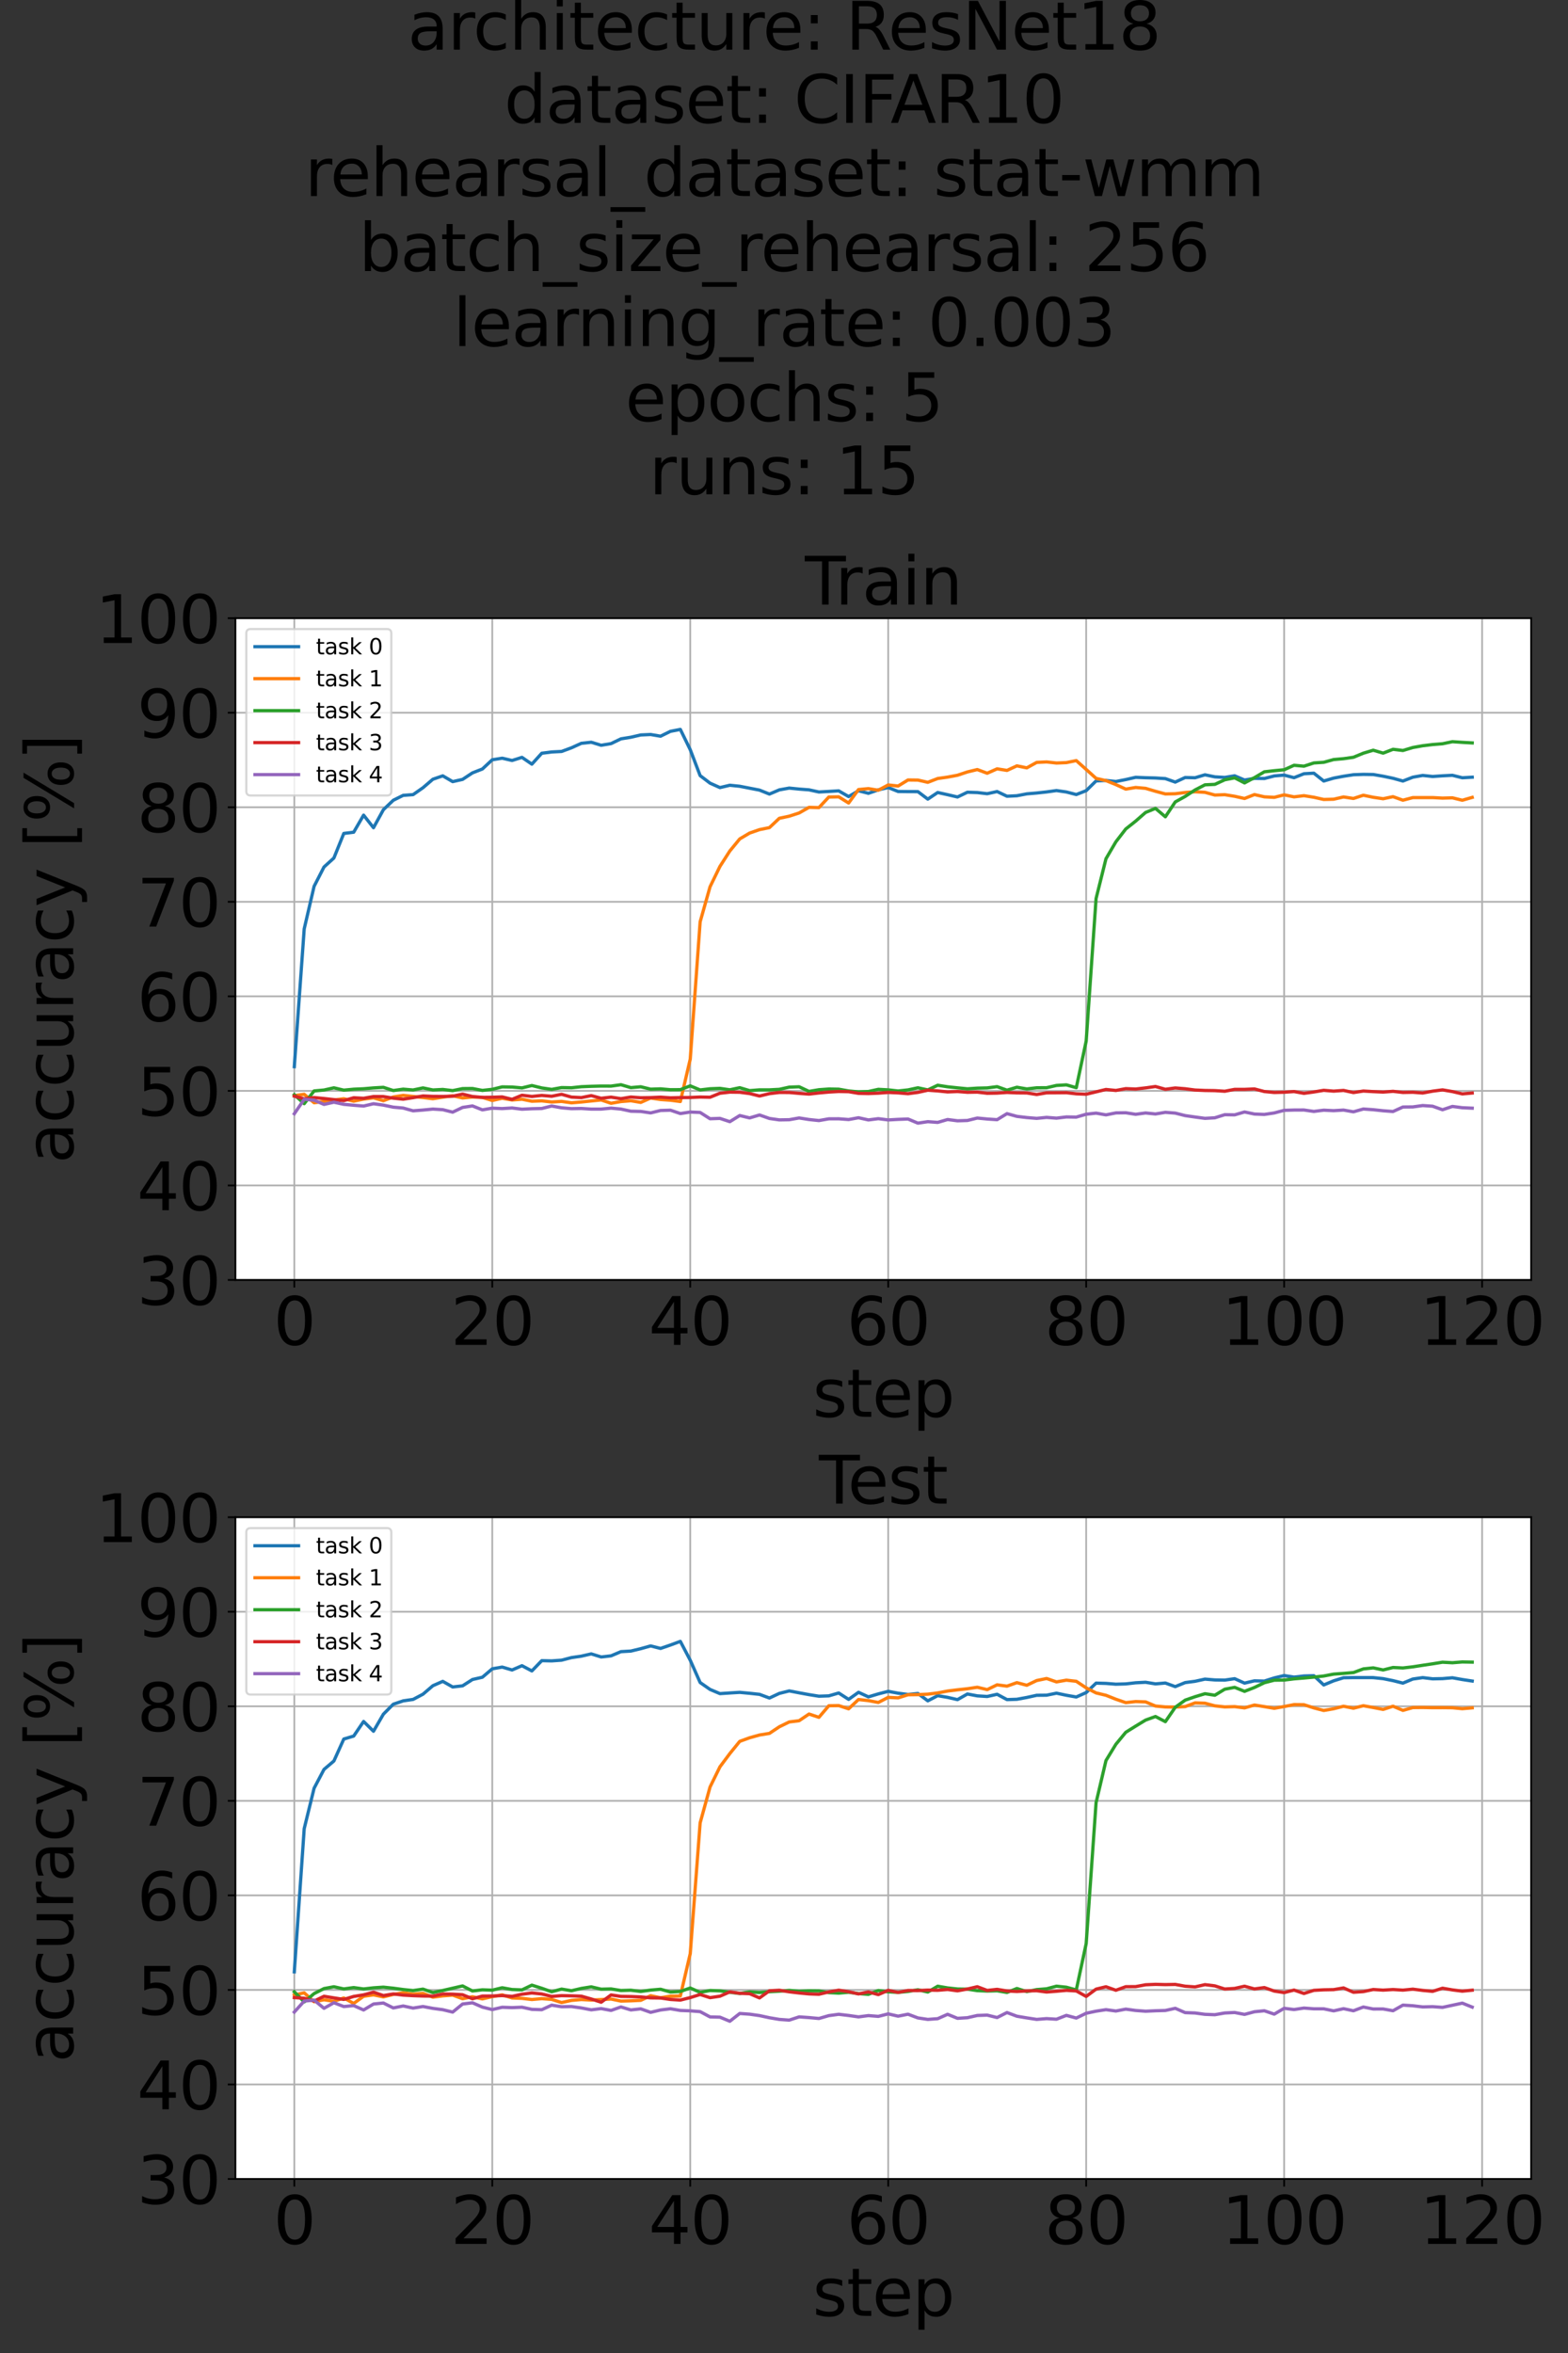 <?xml version="1.0" encoding="utf-8" standalone="no"?>
<!DOCTYPE svg PUBLIC "-//W3C//DTD SVG 1.1//EN"
  "http://www.w3.org/Graphics/SVG/1.1/DTD/svg11.dtd">
<svg xmlns:xlink="http://www.w3.org/1999/xlink" width="720pt" height="1080pt" viewBox="0 0 720 1080" xmlns="http://www.w3.org/2000/svg" version="1.1">
 <rect x="0" y="0" width="720" height="1080" fill="#333333" stroke="none"/>
 <defs>
  <style type="text/css">*{stroke-linejoin: round; stroke-linecap: butt}</style>
 </defs>
 <g id="figure_1">
  <g id="patch_1">
   <path d="M 0 1080 
L 720 1080 
L 720 0 
L 0 0 
L 0 1080 
z
" style="fill: none"/>
  </g>
  <g id="axes_1">
   <g id="patch_2">
    <path d="M 108.097 587.48 
L 703.061 587.48 
L 703.061 283.733 
L 108.097 283.733 
z
" style="fill: #ffffff"/>
   </g>
   <g id="matplotlib.axis_1">
    <g id="xtick_1">
     <g id="line2d_1">
      <path d="M 135.141 587.48 
L 135.141 283.733 
" clip-path="url(#p4c8b96d8a1)" style="fill: none; stroke: #b0b0b0; stroke-width: 0.8; stroke-linecap: square"/>
     </g>
     <g id="line2d_2">
      <defs>
       <path id="m294adfb820" d="M 0 0 
L 0 3.5 
" style="stroke: #000000; stroke-width: 0.8"/>
      </defs>
      <g>
       <use xlink:href="#m294adfb820" x="135.141" y="587.48" style="stroke: #000000; stroke-width: 0.8"/>
      </g>
     </g>
     <g id="text_1">
      <!-- 0 -->
      <g transform="translate(125.597 617.276)scale(0.3 -0.3)">
       <defs>
        <path id="DejaVuSans-30" d="M 2034 4250 
Q 1547 4250 1301 3770 
Q 1056 3291 1056 2328 
Q 1056 1369 1301 889 
Q 1547 409 2034 409 
Q 2525 409 2770 889 
Q 3016 1369 3016 2328 
Q 3016 3291 2770 3770 
Q 2525 4250 2034 4250 
z
M 2034 4750 
Q 2819 4750 3233 4129 
Q 3647 3509 3647 2328 
Q 3647 1150 3233 529 
Q 2819 -91 2034 -91 
Q 1250 -91 836 529 
Q 422 1150 422 2328 
Q 422 3509 836 4129 
Q 1250 4750 2034 4750 
z
" transform="scale(0.016)"/>
       </defs>
       <use xlink:href="#DejaVuSans-30"/>
      </g>
     </g>
    </g>
    <g id="xtick_2">
     <g id="line2d_3">
      <path d="M 226.044 587.48 
L 226.044 283.733 
" clip-path="url(#p4c8b96d8a1)" style="fill: none; stroke: #b0b0b0; stroke-width: 0.8; stroke-linecap: square"/>
     </g>
     <g id="line2d_4">
      <g>
       <use xlink:href="#m294adfb820" x="226.044" y="587.48" style="stroke: #000000; stroke-width: 0.8"/>
      </g>
     </g>
     <g id="text_2">
      <!-- 20 -->
      <g transform="translate(206.957 617.276)scale(0.3 -0.3)">
       <defs>
        <path id="DejaVuSans-32" d="M 1228 531 
L 3431 531 
L 3431 0 
L 469 0 
L 469 531 
Q 828 903 1448 1529 
Q 2069 2156 2228 2338 
Q 2531 2678 2651 2914 
Q 2772 3150 2772 3378 
Q 2772 3750 2511 3984 
Q 2250 4219 1831 4219 
Q 1534 4219 1204 4116 
Q 875 4013 500 3803 
L 500 4441 
Q 881 4594 1212 4672 
Q 1544 4750 1819 4750 
Q 2544 4750 2975 4387 
Q 3406 4025 3406 3419 
Q 3406 3131 3298 2873 
Q 3191 2616 2906 2266 
Q 2828 2175 2409 1742 
Q 1991 1309 1228 531 
z
" transform="scale(0.016)"/>
       </defs>
       <use xlink:href="#DejaVuSans-32"/>
       <use xlink:href="#DejaVuSans-30" x="63.623"/>
      </g>
     </g>
    </g>
    <g id="xtick_3">
     <g id="line2d_5">
      <path d="M 316.948 587.48 
L 316.948 283.733 
" clip-path="url(#p4c8b96d8a1)" style="fill: none; stroke: #b0b0b0; stroke-width: 0.8; stroke-linecap: square"/>
     </g>
     <g id="line2d_6">
      <g>
       <use xlink:href="#m294adfb820" x="316.948" y="587.48" style="stroke: #000000; stroke-width: 0.8"/>
      </g>
     </g>
     <g id="text_3">
      <!-- 40 -->
      <g transform="translate(297.86 617.276)scale(0.3 -0.3)">
       <defs>
        <path id="DejaVuSans-34" d="M 2419 4116 
L 825 1625 
L 2419 1625 
L 2419 4116 
z
M 2253 4666 
L 3047 4666 
L 3047 1625 
L 3713 1625 
L 3713 1100 
L 3047 1100 
L 3047 0 
L 2419 0 
L 2419 1100 
L 313 1100 
L 313 1709 
L 2253 4666 
z
" transform="scale(0.016)"/>
       </defs>
       <use xlink:href="#DejaVuSans-34"/>
       <use xlink:href="#DejaVuSans-30" x="63.623"/>
      </g>
     </g>
    </g>
    <g id="xtick_4">
     <g id="line2d_7">
      <path d="M 407.851 587.48 
L 407.851 283.733 
" clip-path="url(#p4c8b96d8a1)" style="fill: none; stroke: #b0b0b0; stroke-width: 0.8; stroke-linecap: square"/>
     </g>
     <g id="line2d_8">
      <g>
       <use xlink:href="#m294adfb820" x="407.851" y="587.48" style="stroke: #000000; stroke-width: 0.8"/>
      </g>
     </g>
     <g id="text_4">
      <!-- 60 -->
      <g transform="translate(388.764 617.276)scale(0.3 -0.3)">
       <defs>
        <path id="DejaVuSans-36" d="M 2113 2584 
Q 1688 2584 1439 2293 
Q 1191 2003 1191 1497 
Q 1191 994 1439 701 
Q 1688 409 2113 409 
Q 2538 409 2786 701 
Q 3034 994 3034 1497 
Q 3034 2003 2786 2293 
Q 2538 2584 2113 2584 
z
M 3366 4563 
L 3366 3988 
Q 3128 4100 2886 4159 
Q 2644 4219 2406 4219 
Q 1781 4219 1451 3797 
Q 1122 3375 1075 2522 
Q 1259 2794 1537 2939 
Q 1816 3084 2150 3084 
Q 2853 3084 3261 2657 
Q 3669 2231 3669 1497 
Q 3669 778 3244 343 
Q 2819 -91 2113 -91 
Q 1303 -91 875 529 
Q 447 1150 447 2328 
Q 447 3434 972 4092 
Q 1497 4750 2381 4750 
Q 2619 4750 2861 4703 
Q 3103 4656 3366 4563 
z
" transform="scale(0.016)"/>
       </defs>
       <use xlink:href="#DejaVuSans-36"/>
       <use xlink:href="#DejaVuSans-30" x="63.623"/>
      </g>
     </g>
    </g>
    <g id="xtick_5">
     <g id="line2d_9">
      <path d="M 498.755 587.48 
L 498.755 283.733 
" clip-path="url(#p4c8b96d8a1)" style="fill: none; stroke: #b0b0b0; stroke-width: 0.8; stroke-linecap: square"/>
     </g>
     <g id="line2d_10">
      <g>
       <use xlink:href="#m294adfb820" x="498.755" y="587.48" style="stroke: #000000; stroke-width: 0.8"/>
      </g>
     </g>
     <g id="text_5">
      <!-- 80 -->
      <g transform="translate(479.667 617.276)scale(0.3 -0.3)">
       <defs>
        <path id="DejaVuSans-38" d="M 2034 2216 
Q 1584 2216 1326 1975 
Q 1069 1734 1069 1313 
Q 1069 891 1326 650 
Q 1584 409 2034 409 
Q 2484 409 2743 651 
Q 3003 894 3003 1313 
Q 3003 1734 2745 1975 
Q 2488 2216 2034 2216 
z
M 1403 2484 
Q 997 2584 770 2862 
Q 544 3141 544 3541 
Q 544 4100 942 4425 
Q 1341 4750 2034 4750 
Q 2731 4750 3128 4425 
Q 3525 4100 3525 3541 
Q 3525 3141 3298 2862 
Q 3072 2584 2669 2484 
Q 3125 2378 3379 2068 
Q 3634 1759 3634 1313 
Q 3634 634 3220 271 
Q 2806 -91 2034 -91 
Q 1263 -91 848 271 
Q 434 634 434 1313 
Q 434 1759 690 2068 
Q 947 2378 1403 2484 
z
M 1172 3481 
Q 1172 3119 1398 2916 
Q 1625 2713 2034 2713 
Q 2441 2713 2670 2916 
Q 2900 3119 2900 3481 
Q 2900 3844 2670 4047 
Q 2441 4250 2034 4250 
Q 1625 4250 1398 4047 
Q 1172 3844 1172 3481 
z
" transform="scale(0.016)"/>
       </defs>
       <use xlink:href="#DejaVuSans-38"/>
       <use xlink:href="#DejaVuSans-30" x="63.623"/>
      </g>
     </g>
    </g>
    <g id="xtick_6">
     <g id="line2d_11">
      <path d="M 589.658 587.48 
L 589.658 283.733 
" clip-path="url(#p4c8b96d8a1)" style="fill: none; stroke: #b0b0b0; stroke-width: 0.8; stroke-linecap: square"/>
     </g>
     <g id="line2d_12">
      <g>
       <use xlink:href="#m294adfb820" x="589.658" y="587.48" style="stroke: #000000; stroke-width: 0.8"/>
      </g>
     </g>
     <g id="text_6">
      <!-- 100 -->
      <g transform="translate(561.027 617.276)scale(0.3 -0.3)">
       <defs>
        <path id="DejaVuSans-31" d="M 794 531 
L 1825 531 
L 1825 4091 
L 703 3866 
L 703 4441 
L 1819 4666 
L 2450 4666 
L 2450 531 
L 3481 531 
L 3481 0 
L 794 0 
L 794 531 
z
" transform="scale(0.016)"/>
       </defs>
       <use xlink:href="#DejaVuSans-31"/>
       <use xlink:href="#DejaVuSans-30" x="63.623"/>
       <use xlink:href="#DejaVuSans-30" x="127.246"/>
      </g>
     </g>
    </g>
    <g id="xtick_7">
     <g id="line2d_13">
      <path d="M 680.562 587.48 
L 680.562 283.733 
" clip-path="url(#p4c8b96d8a1)" style="fill: none; stroke: #b0b0b0; stroke-width: 0.8; stroke-linecap: square"/>
     </g>
     <g id="line2d_14">
      <g>
       <use xlink:href="#m294adfb820" x="680.562" y="587.48" style="stroke: #000000; stroke-width: 0.8"/>
      </g>
     </g>
     <g id="text_7">
      <!-- 120 -->
      <g transform="translate(651.931 617.276)scale(0.3 -0.3)">
       <use xlink:href="#DejaVuSans-31"/>
       <use xlink:href="#DejaVuSans-32" x="63.623"/>
       <use xlink:href="#DejaVuSans-30" x="127.246"/>
      </g>
     </g>
    </g>
    <g id="text_8">
     <!-- step -->
     <g transform="translate(373.132 650.31)scale(0.3 -0.3)">
      <defs>
       <path id="DejaVuSans-73" d="M 2834 3397 
L 2834 2853 
Q 2591 2978 2328 3040 
Q 2066 3103 1784 3103 
Q 1356 3103 1142 2972 
Q 928 2841 928 2578 
Q 928 2378 1081 2264 
Q 1234 2150 1697 2047 
L 1894 2003 
Q 2506 1872 2764 1633 
Q 3022 1394 3022 966 
Q 3022 478 2636 193 
Q 2250 -91 1575 -91 
Q 1294 -91 989 -36 
Q 684 19 347 128 
L 347 722 
Q 666 556 975 473 
Q 1284 391 1588 391 
Q 1994 391 2212 530 
Q 2431 669 2431 922 
Q 2431 1156 2273 1281 
Q 2116 1406 1581 1522 
L 1381 1569 
Q 847 1681 609 1914 
Q 372 2147 372 2553 
Q 372 3047 722 3315 
Q 1072 3584 1716 3584 
Q 2034 3584 2315 3537 
Q 2597 3491 2834 3397 
z
" transform="scale(0.016)"/>
       <path id="DejaVuSans-74" d="M 1172 4494 
L 1172 3500 
L 2356 3500 
L 2356 3053 
L 1172 3053 
L 1172 1153 
Q 1172 725 1289 603 
Q 1406 481 1766 481 
L 2356 481 
L 2356 0 
L 1766 0 
Q 1100 0 847 248 
Q 594 497 594 1153 
L 594 3053 
L 172 3053 
L 172 3500 
L 594 3500 
L 594 4494 
L 1172 4494 
z
" transform="scale(0.016)"/>
       <path id="DejaVuSans-65" d="M 3597 1894 
L 3597 1613 
L 953 1613 
Q 991 1019 1311 708 
Q 1631 397 2203 397 
Q 2534 397 2845 478 
Q 3156 559 3463 722 
L 3463 178 
Q 3153 47 2828 -22 
Q 2503 -91 2169 -91 
Q 1331 -91 842 396 
Q 353 884 353 1716 
Q 353 2575 817 3079 
Q 1281 3584 2069 3584 
Q 2775 3584 3186 3129 
Q 3597 2675 3597 1894 
z
M 3022 2063 
Q 3016 2534 2758 2815 
Q 2500 3097 2075 3097 
Q 1594 3097 1305 2825 
Q 1016 2553 972 2059 
L 3022 2063 
z
" transform="scale(0.016)"/>
       <path id="DejaVuSans-70" d="M 1159 525 
L 1159 -1331 
L 581 -1331 
L 581 3500 
L 1159 3500 
L 1159 2969 
Q 1341 3281 1617 3432 
Q 1894 3584 2278 3584 
Q 2916 3584 3314 3078 
Q 3713 2572 3713 1747 
Q 3713 922 3314 415 
Q 2916 -91 2278 -91 
Q 1894 -91 1617 61 
Q 1341 213 1159 525 
z
M 3116 1747 
Q 3116 2381 2855 2742 
Q 2594 3103 2138 3103 
Q 1681 3103 1420 2742 
Q 1159 2381 1159 1747 
Q 1159 1113 1420 752 
Q 1681 391 2138 391 
Q 2594 391 2855 752 
Q 3116 1113 3116 1747 
z
" transform="scale(0.016)"/>
      </defs>
      <use xlink:href="#DejaVuSans-73"/>
      <use xlink:href="#DejaVuSans-74" x="52.1"/>
      <use xlink:href="#DejaVuSans-65" x="91.309"/>
      <use xlink:href="#DejaVuSans-70" x="152.832"/>
     </g>
    </g>
   </g>
   <g id="matplotlib.axis_2">
    <g id="ytick_1">
     <g id="line2d_15">
      <path d="M 108.097 587.48 
L 703.061 587.48 
" clip-path="url(#p4c8b96d8a1)" style="fill: none; stroke: #b0b0b0; stroke-width: 0.8; stroke-linecap: square"/>
     </g>
     <g id="line2d_16">
      <defs>
       <path id="m76b815a6e4" d="M 0 0 
L -3.5 0 
" style="stroke: #000000; stroke-width: 0.8"/>
      </defs>
      <g>
       <use xlink:href="#m76b815a6e4" x="108.097" y="587.48" style="stroke: #000000; stroke-width: 0.8"/>
      </g>
     </g>
     <g id="text_9">
      <!-- 30 -->
      <g transform="translate(62.922 598.878)scale(0.3 -0.3)">
       <defs>
        <path id="DejaVuSans-33" d="M 2597 2516 
Q 3050 2419 3304 2112 
Q 3559 1806 3559 1356 
Q 3559 666 3084 287 
Q 2609 -91 1734 -91 
Q 1441 -91 1130 -33 
Q 819 25 488 141 
L 488 750 
Q 750 597 1062 519 
Q 1375 441 1716 441 
Q 2309 441 2620 675 
Q 2931 909 2931 1356 
Q 2931 1769 2642 2001 
Q 2353 2234 1838 2234 
L 1294 2234 
L 1294 2753 
L 1863 2753 
Q 2328 2753 2575 2939 
Q 2822 3125 2822 3475 
Q 2822 3834 2567 4026 
Q 2313 4219 1838 4219 
Q 1578 4219 1281 4162 
Q 984 4106 628 3988 
L 628 4550 
Q 988 4650 1302 4700 
Q 1616 4750 1894 4750 
Q 2613 4750 3031 4423 
Q 3450 4097 3450 3541 
Q 3450 3153 3228 2886 
Q 3006 2619 2597 2516 
z
" transform="scale(0.016)"/>
       </defs>
       <use xlink:href="#DejaVuSans-33"/>
       <use xlink:href="#DejaVuSans-30" x="63.623"/>
      </g>
     </g>
    </g>
    <g id="ytick_2">
     <g id="line2d_17">
      <path d="M 108.097 544.088 
L 703.061 544.088 
" clip-path="url(#p4c8b96d8a1)" style="fill: none; stroke: #b0b0b0; stroke-width: 0.8; stroke-linecap: square"/>
     </g>
     <g id="line2d_18">
      <g>
       <use xlink:href="#m76b815a6e4" x="108.097" y="544.088" style="stroke: #000000; stroke-width: 0.8"/>
      </g>
     </g>
     <g id="text_10">
      <!-- 40 -->
      <g transform="translate(62.922 555.485)scale(0.3 -0.3)">
       <use xlink:href="#DejaVuSans-34"/>
       <use xlink:href="#DejaVuSans-30" x="63.623"/>
      </g>
     </g>
    </g>
    <g id="ytick_3">
     <g id="line2d_19">
      <path d="M 108.097 500.695 
L 703.061 500.695 
" clip-path="url(#p4c8b96d8a1)" style="fill: none; stroke: #b0b0b0; stroke-width: 0.8; stroke-linecap: square"/>
     </g>
     <g id="line2d_20">
      <g>
       <use xlink:href="#m76b815a6e4" x="108.097" y="500.695" style="stroke: #000000; stroke-width: 0.8"/>
      </g>
     </g>
     <g id="text_11">
      <!-- 50 -->
      <g transform="translate(62.922 512.093)scale(0.3 -0.3)">
       <defs>
        <path id="DejaVuSans-35" d="M 691 4666 
L 3169 4666 
L 3169 4134 
L 1269 4134 
L 1269 2991 
Q 1406 3038 1543 3061 
Q 1681 3084 1819 3084 
Q 2600 3084 3056 2656 
Q 3513 2228 3513 1497 
Q 3513 744 3044 326 
Q 2575 -91 1722 -91 
Q 1428 -91 1123 -41 
Q 819 9 494 109 
L 494 744 
Q 775 591 1075 516 
Q 1375 441 1709 441 
Q 2250 441 2565 725 
Q 2881 1009 2881 1497 
Q 2881 1984 2565 2268 
Q 2250 2553 1709 2553 
Q 1456 2553 1204 2497 
Q 953 2441 691 2322 
L 691 4666 
z
" transform="scale(0.016)"/>
       </defs>
       <use xlink:href="#DejaVuSans-35"/>
       <use xlink:href="#DejaVuSans-30" x="63.623"/>
      </g>
     </g>
    </g>
    <g id="ytick_4">
     <g id="line2d_21">
      <path d="M 108.097 457.303 
L 703.061 457.303 
" clip-path="url(#p4c8b96d8a1)" style="fill: none; stroke: #b0b0b0; stroke-width: 0.8; stroke-linecap: square"/>
     </g>
     <g id="line2d_22">
      <g>
       <use xlink:href="#m76b815a6e4" x="108.097" y="457.303" style="stroke: #000000; stroke-width: 0.8"/>
      </g>
     </g>
     <g id="text_12">
      <!-- 60 -->
      <g transform="translate(62.922 468.7)scale(0.3 -0.3)">
       <use xlink:href="#DejaVuSans-36"/>
       <use xlink:href="#DejaVuSans-30" x="63.623"/>
      </g>
     </g>
    </g>
    <g id="ytick_5">
     <g id="line2d_23">
      <path d="M 108.097 413.91 
L 703.061 413.91 
" clip-path="url(#p4c8b96d8a1)" style="fill: none; stroke: #b0b0b0; stroke-width: 0.8; stroke-linecap: square"/>
     </g>
     <g id="line2d_24">
      <g>
       <use xlink:href="#m76b815a6e4" x="108.097" y="413.91" style="stroke: #000000; stroke-width: 0.8"/>
      </g>
     </g>
     <g id="text_13">
      <!-- 70 -->
      <g transform="translate(62.922 425.308)scale(0.3 -0.3)">
       <defs>
        <path id="DejaVuSans-37" d="M 525 4666 
L 3525 4666 
L 3525 4397 
L 1831 0 
L 1172 0 
L 2766 4134 
L 525 4134 
L 525 4666 
z
" transform="scale(0.016)"/>
       </defs>
       <use xlink:href="#DejaVuSans-37"/>
       <use xlink:href="#DejaVuSans-30" x="63.623"/>
      </g>
     </g>
    </g>
    <g id="ytick_6">
     <g id="line2d_25">
      <path d="M 108.097 370.518 
L 703.061 370.518 
" clip-path="url(#p4c8b96d8a1)" style="fill: none; stroke: #b0b0b0; stroke-width: 0.8; stroke-linecap: square"/>
     </g>
     <g id="line2d_26">
      <g>
       <use xlink:href="#m76b815a6e4" x="108.097" y="370.518" style="stroke: #000000; stroke-width: 0.8"/>
      </g>
     </g>
     <g id="text_14">
      <!-- 80 -->
      <g transform="translate(62.922 381.915)scale(0.3 -0.3)">
       <use xlink:href="#DejaVuSans-38"/>
       <use xlink:href="#DejaVuSans-30" x="63.623"/>
      </g>
     </g>
    </g>
    <g id="ytick_7">
     <g id="line2d_27">
      <path d="M 108.097 327.125 
L 703.061 327.125 
" clip-path="url(#p4c8b96d8a1)" style="fill: none; stroke: #b0b0b0; stroke-width: 0.8; stroke-linecap: square"/>
     </g>
     <g id="line2d_28">
      <g>
       <use xlink:href="#m76b815a6e4" x="108.097" y="327.125" style="stroke: #000000; stroke-width: 0.8"/>
      </g>
     </g>
     <g id="text_15">
      <!-- 90 -->
      <g transform="translate(62.922 338.523)scale(0.3 -0.3)">
       <defs>
        <path id="DejaVuSans-39" d="M 703 97 
L 703 672 
Q 941 559 1184 500 
Q 1428 441 1663 441 
Q 2288 441 2617 861 
Q 2947 1281 2994 2138 
Q 2813 1869 2534 1725 
Q 2256 1581 1919 1581 
Q 1219 1581 811 2004 
Q 403 2428 403 3163 
Q 403 3881 828 4315 
Q 1253 4750 1959 4750 
Q 2769 4750 3195 4129 
Q 3622 3509 3622 2328 
Q 3622 1225 3098 567 
Q 2575 -91 1691 -91 
Q 1453 -91 1209 -44 
Q 966 3 703 97 
z
M 1959 2075 
Q 2384 2075 2632 2365 
Q 2881 2656 2881 3163 
Q 2881 3666 2632 3958 
Q 2384 4250 1959 4250 
Q 1534 4250 1286 3958 
Q 1038 3666 1038 3163 
Q 1038 2656 1286 2365 
Q 1534 2075 1959 2075 
z
" transform="scale(0.016)"/>
       </defs>
       <use xlink:href="#DejaVuSans-39"/>
       <use xlink:href="#DejaVuSans-30" x="63.623"/>
      </g>
     </g>
    </g>
    <g id="ytick_8">
     <g id="line2d_29">
      <path d="M 108.097 283.733 
L 703.061 283.733 
" clip-path="url(#p4c8b96d8a1)" style="fill: none; stroke: #b0b0b0; stroke-width: 0.8; stroke-linecap: square"/>
     </g>
     <g id="line2d_30">
      <g>
       <use xlink:href="#m76b815a6e4" x="108.097" y="283.733" style="stroke: #000000; stroke-width: 0.8"/>
      </g>
     </g>
     <g id="text_16">
      <!-- 100 -->
      <g transform="translate(43.834 295.13)scale(0.3 -0.3)">
       <use xlink:href="#DejaVuSans-31"/>
       <use xlink:href="#DejaVuSans-30" x="63.623"/>
       <use xlink:href="#DejaVuSans-30" x="127.246"/>
      </g>
     </g>
    </g>
    <g id="text_17">
     <!-- accuracy [%] -->
     <g transform="translate(33.595 534.009)rotate(-90)scale(0.3 -0.3)">
      <defs>
       <path id="DejaVuSans-61" d="M 2194 1759 
Q 1497 1759 1228 1600 
Q 959 1441 959 1056 
Q 959 750 1161 570 
Q 1363 391 1709 391 
Q 2188 391 2477 730 
Q 2766 1069 2766 1631 
L 2766 1759 
L 2194 1759 
z
M 3341 1997 
L 3341 0 
L 2766 0 
L 2766 531 
Q 2569 213 2275 61 
Q 1981 -91 1556 -91 
Q 1019 -91 701 211 
Q 384 513 384 1019 
Q 384 1609 779 1909 
Q 1175 2209 1959 2209 
L 2766 2209 
L 2766 2266 
Q 2766 2663 2505 2880 
Q 2244 3097 1772 3097 
Q 1472 3097 1187 3025 
Q 903 2953 641 2809 
L 641 3341 
Q 956 3463 1253 3523 
Q 1550 3584 1831 3584 
Q 2591 3584 2966 3190 
Q 3341 2797 3341 1997 
z
" transform="scale(0.016)"/>
       <path id="DejaVuSans-63" d="M 3122 3366 
L 3122 2828 
Q 2878 2963 2633 3030 
Q 2388 3097 2138 3097 
Q 1578 3097 1268 2742 
Q 959 2388 959 1747 
Q 959 1106 1268 751 
Q 1578 397 2138 397 
Q 2388 397 2633 464 
Q 2878 531 3122 666 
L 3122 134 
Q 2881 22 2623 -34 
Q 2366 -91 2075 -91 
Q 1284 -91 818 406 
Q 353 903 353 1747 
Q 353 2603 823 3093 
Q 1294 3584 2113 3584 
Q 2378 3584 2631 3529 
Q 2884 3475 3122 3366 
z
" transform="scale(0.016)"/>
       <path id="DejaVuSans-75" d="M 544 1381 
L 544 3500 
L 1119 3500 
L 1119 1403 
Q 1119 906 1312 657 
Q 1506 409 1894 409 
Q 2359 409 2629 706 
Q 2900 1003 2900 1516 
L 2900 3500 
L 3475 3500 
L 3475 0 
L 2900 0 
L 2900 538 
Q 2691 219 2414 64 
Q 2138 -91 1772 -91 
Q 1169 -91 856 284 
Q 544 659 544 1381 
z
M 1991 3584 
L 1991 3584 
z
" transform="scale(0.016)"/>
       <path id="DejaVuSans-72" d="M 2631 2963 
Q 2534 3019 2420 3045 
Q 2306 3072 2169 3072 
Q 1681 3072 1420 2755 
Q 1159 2438 1159 1844 
L 1159 0 
L 581 0 
L 581 3500 
L 1159 3500 
L 1159 2956 
Q 1341 3275 1631 3429 
Q 1922 3584 2338 3584 
Q 2397 3584 2469 3576 
Q 2541 3569 2628 3553 
L 2631 2963 
z
" transform="scale(0.016)"/>
       <path id="DejaVuSans-79" d="M 2059 -325 
Q 1816 -950 1584 -1140 
Q 1353 -1331 966 -1331 
L 506 -1331 
L 506 -850 
L 844 -850 
Q 1081 -850 1212 -737 
Q 1344 -625 1503 -206 
L 1606 56 
L 191 3500 
L 800 3500 
L 1894 763 
L 2988 3500 
L 3597 3500 
L 2059 -325 
z
" transform="scale(0.016)"/>
       <path id="DejaVuSans-20" transform="scale(0.016)"/>
       <path id="DejaVuSans-5b" d="M 550 4863 
L 1875 4863 
L 1875 4416 
L 1125 4416 
L 1125 -397 
L 1875 -397 
L 1875 -844 
L 550 -844 
L 550 4863 
z
" transform="scale(0.016)"/>
       <path id="DejaVuSans-25" d="M 4653 2053 
Q 4381 2053 4226 1822 
Q 4072 1591 4072 1178 
Q 4072 772 4226 539 
Q 4381 306 4653 306 
Q 4919 306 5073 539 
Q 5228 772 5228 1178 
Q 5228 1588 5073 1820 
Q 4919 2053 4653 2053 
z
M 4653 2450 
Q 5147 2450 5437 2106 
Q 5728 1763 5728 1178 
Q 5728 594 5436 251 
Q 5144 -91 4653 -91 
Q 4153 -91 3862 251 
Q 3572 594 3572 1178 
Q 3572 1766 3864 2108 
Q 4156 2450 4653 2450 
z
M 1428 4353 
Q 1159 4353 1004 4120 
Q 850 3888 850 3481 
Q 850 3069 1003 2837 
Q 1156 2606 1428 2606 
Q 1700 2606 1854 2837 
Q 2009 3069 2009 3481 
Q 2009 3884 1853 4118 
Q 1697 4353 1428 4353 
z
M 4250 4750 
L 4750 4750 
L 1831 -91 
L 1331 -91 
L 4250 4750 
z
M 1428 4750 
Q 1922 4750 2215 4408 
Q 2509 4066 2509 3481 
Q 2509 2891 2217 2550 
Q 1925 2209 1428 2209 
Q 931 2209 642 2551 
Q 353 2894 353 3481 
Q 353 4063 643 4406 
Q 934 4750 1428 4750 
z
" transform="scale(0.016)"/>
       <path id="DejaVuSans-5d" d="M 1947 4863 
L 1947 -844 
L 622 -844 
L 622 -397 
L 1369 -397 
L 1369 4416 
L 622 4416 
L 622 4863 
L 1947 4863 
z
" transform="scale(0.016)"/>
      </defs>
      <use xlink:href="#DejaVuSans-61"/>
      <use xlink:href="#DejaVuSans-63" x="61.279"/>
      <use xlink:href="#DejaVuSans-63" x="116.26"/>
      <use xlink:href="#DejaVuSans-75" x="171.24"/>
      <use xlink:href="#DejaVuSans-72" x="234.619"/>
      <use xlink:href="#DejaVuSans-61" x="275.732"/>
      <use xlink:href="#DejaVuSans-63" x="337.012"/>
      <use xlink:href="#DejaVuSans-79" x="391.992"/>
      <use xlink:href="#DejaVuSans-20" x="451.172"/>
      <use xlink:href="#DejaVuSans-5b" x="482.959"/>
      <use xlink:href="#DejaVuSans-25" x="521.973"/>
      <use xlink:href="#DejaVuSans-5d" x="616.992"/>
     </g>
    </g>
   </g>
   <g id="line2d_31">
    <path d="M 135.141 489.59 
L 139.686 426.346 
L 144.231 406.805 
L 148.776 397.942 
L 153.321 393.814 
L 157.867 382.54 
L 162.412 381.976 
L 166.957 374.139 
L 171.502 379.919 
L 176.047 371.652 
L 180.592 367.315 
L 185.138 365.059 
L 189.683 364.732 
L 194.228 361.558 
L 198.773 357.662 
L 203.318 356.103 
L 207.864 358.758 
L 212.409 357.737 
L 216.954 354.74 
L 221.499 352.961 
L 226.044 348.726 
L 230.589 348.006 
L 235.135 349.056 
L 239.68 347.624 
L 244.225 350.742 
L 248.77 345.729 
L 253.315 345.142 
L 257.86 344.913 
L 262.406 343.232 
L 266.951 341.17 
L 271.496 340.681 
L 276.041 342.072 
L 280.586 341.309 
L 285.132 339.122 
L 289.677 338.387 
L 294.222 337.334 
L 298.767 337.131 
L 303.312 337.907 
L 307.857 335.673 
L 312.403 334.797 
L 316.948 344.1 
L 321.493 356.001 
L 326.038 359.458 
L 330.583 361.495 
L 335.128 360.427 
L 339.674 360.89 
L 344.219 361.775 
L 348.764 362.655 
L 353.309 364.474 
L 357.854 362.539 
L 362.4 361.723 
L 366.945 362.183 
L 371.49 362.528 
L 376.035 363.514 
L 380.58 363.262 
L 385.125 362.993 
L 389.671 365.617 
L 394.216 362.953 
L 398.761 364.119 
L 403.306 362.548 
L 407.851 361.475 
L 412.396 363.285 
L 416.942 363.338 
L 421.487 363.355 
L 426.032 366.792 
L 430.577 363.751 
L 435.122 364.758 
L 439.668 365.814 
L 444.213 363.63 
L 448.758 363.772 
L 453.303 364.307 
L 457.848 363.312 
L 462.393 365.464 
L 466.939 365.238 
L 471.484 364.37 
L 476.029 363.986 
L 480.574 363.491 
L 485.119 362.86 
L 489.664 363.514 
L 494.21 364.686 
L 498.755 362.912 
L 503.3 358.44 
L 507.845 358.217 
L 512.39 358.706 
L 516.936 357.815 
L 521.481 356.78 
L 526.026 356.973 
L 530.571 357.086 
L 535.116 357.375 
L 539.661 358.972 
L 544.207 356.869 
L 548.752 356.982 
L 553.297 355.628 
L 557.842 356.565 
L 562.387 356.829 
L 566.932 356.085 
L 571.478 358.029 
L 576.023 357.263 
L 580.568 357.326 
L 585.113 356.152 
L 589.658 355.77 
L 594.204 356.953 
L 598.749 355.145 
L 603.294 354.882 
L 607.839 358.48 
L 612.384 357.15 
L 616.929 356.288 
L 621.475 355.593 
L 626.02 355.429 
L 630.565 355.492 
L 635.11 356.273 
L 639.655 357.225 
L 644.2 358.486 
L 648.746 356.725 
L 653.291 355.917 
L 657.836 356.398 
L 662.381 356.094 
L 666.926 355.857 
L 671.472 356.991 
L 676.017 356.722 
" clip-path="url(#p4c8b96d8a1)" style="fill: none; stroke: #1f77b4; stroke-width: 1.5; stroke-linecap: square"/>
   </g>
   <g id="line2d_32">
    <path d="M 135.141 502.888 
L 139.686 502.272 
L 144.231 506.145 
L 148.776 505.573 
L 153.321 504.901 
L 157.867 504.311 
L 162.412 505.422 
L 166.957 504.465 
L 171.502 503.898 
L 176.047 505.208 
L 180.592 503.504 
L 185.138 502.766 
L 189.683 503.264 
L 194.228 503.762 
L 198.773 504.303 
L 203.318 503.591 
L 207.864 502.934 
L 212.409 503.955 
L 216.954 503.522 
L 221.499 503.704 
L 226.044 505.11 
L 230.589 504.089 
L 235.135 504.875 
L 239.68 504.537 
L 244.225 505.451 
L 248.77 505.283 
L 253.315 505.801 
L 257.86 505.532 
L 262.406 506.18 
L 266.951 505.801 
L 271.496 505.327 
L 276.041 504.867 
L 280.586 506.394 
L 285.132 505.601 
L 289.677 505.228 
L 294.222 505.995 
L 298.767 503.981 
L 303.312 504.67 
L 307.857 504.982 
L 312.403 505.581 
L 316.948 486.133 
L 321.493 423.106 
L 326.038 407.028 
L 330.583 397.678 
L 335.128 390.585 
L 339.674 385.06 
L 344.219 382.367 
L 348.764 380.79 
L 353.309 379.87 
L 357.854 375.589 
L 362.4 374.62 
L 366.945 373.147 
L 371.49 370.564 
L 376.035 370.691 
L 380.58 365.825 
L 385.125 365.739 
L 389.671 368.579 
L 394.216 362.395 
L 398.761 361.969 
L 403.306 362.71 
L 407.851 360.283 
L 412.396 360.783 
L 416.942 357.995 
L 421.487 358.052 
L 426.032 359.074 
L 430.577 357.329 
L 435.122 356.684 
L 439.668 355.828 
L 444.213 354.318 
L 448.758 353.221 
L 453.303 354.911 
L 457.848 352.889 
L 462.393 353.615 
L 466.939 351.517 
L 471.484 352.443 
L 476.029 349.935 
L 480.574 349.718 
L 485.119 350.219 
L 489.664 350.033 
L 494.21 349.108 
L 498.755 353.161 
L 503.3 357.26 
L 507.845 358.298 
L 512.39 360.124 
L 516.936 362.198 
L 521.481 361.443 
L 526.026 361.845 
L 530.571 363.19 
L 535.116 364.414 
L 539.661 364.318 
L 544.207 363.751 
L 548.752 363.404 
L 553.297 363.67 
L 557.842 364.92 
L 562.387 364.755 
L 566.932 365.484 
L 571.478 366.497 
L 576.023 364.703 
L 580.568 365.736 
L 585.113 365.976 
L 589.658 364.836 
L 594.204 365.753 
L 598.749 365.206 
L 603.294 365.932 
L 607.839 366.948 
L 612.384 366.832 
L 616.929 365.794 
L 621.475 366.488 
L 626.02 365.007 
L 630.565 365.944 
L 635.11 366.612 
L 639.655 365.663 
L 644.2 367.286 
L 648.746 366.089 
L 653.291 366.089 
L 657.836 366.08 
L 662.381 366.32 
L 666.926 366.193 
L 671.472 367.307 
L 676.017 365.993 
" clip-path="url(#p4c8b96d8a1)" style="fill: none; stroke: #ff7f0e; stroke-width: 1.5; stroke-linecap: square"/>
   </g>
   <g id="line2d_33">
    <path d="M 135.141 502.483 
L 139.686 506.573 
L 144.231 500.733 
L 148.776 500.313 
L 153.321 499.298 
L 157.867 500.371 
L 162.412 499.932 
L 166.957 499.732 
L 171.502 499.338 
L 176.047 499.072 
L 180.592 500.548 
L 185.138 499.911 
L 189.683 500.287 
L 194.228 499.341 
L 198.773 500.284 
L 203.318 500.05 
L 207.864 500.585 
L 212.409 499.662 
L 216.954 499.616 
L 221.499 500.49 
L 226.044 499.986 
L 230.589 498.864 
L 235.135 498.936 
L 239.68 499.336 
L 244.225 498.245 
L 248.77 499.35 
L 253.315 500.015 
L 257.86 499.191 
L 262.406 499.272 
L 266.951 498.786 
L 271.496 498.601 
L 276.041 498.482 
L 280.586 498.505 
L 285.132 497.872 
L 289.677 499.211 
L 294.222 498.815 
L 298.767 499.917 
L 303.312 499.77 
L 307.857 500.172 
L 312.403 500.143 
L 316.948 498.398 
L 321.493 500.27 
L 326.038 499.732 
L 330.583 499.555 
L 335.128 500.203 
L 339.674 499.24 
L 344.219 500.588 
L 348.764 500.229 
L 353.309 500.235 
L 357.854 499.995 
L 362.4 498.988 
L 366.945 498.815 
L 371.49 500.941 
L 376.035 500.172 
L 380.58 499.848 
L 385.125 499.923 
L 389.671 500.73 
L 394.216 501.158 
L 398.761 500.99 
L 403.306 499.992 
L 407.851 500.238 
L 412.396 500.756 
L 416.942 500.258 
L 421.487 499.286 
L 426.032 500.264 
L 430.577 498.118 
L 435.122 498.826 
L 439.668 499.31 
L 444.213 499.755 
L 448.758 499.454 
L 453.303 499.338 
L 457.848 498.757 
L 462.393 500.38 
L 466.939 499.032 
L 471.484 499.807 
L 476.029 499.281 
L 480.574 499.249 
L 485.119 498.204 
L 489.664 497.938 
L 494.21 499.243 
L 498.755 477.83 
L 503.3 412.415 
L 507.845 394.152 
L 512.39 386.388 
L 516.936 380.486 
L 521.481 376.885 
L 526.026 372.91 
L 530.571 371.044 
L 535.116 374.9 
L 539.661 368.076 
L 544.207 365.559 
L 548.752 362.577 
L 553.297 360.225 
L 557.842 360.014 
L 562.387 357.913 
L 566.932 357.02 
L 571.478 359.351 
L 576.023 356.927 
L 580.568 354.251 
L 585.113 353.745 
L 589.658 353.311 
L 594.204 351.254 
L 598.749 351.668 
L 603.294 350.184 
L 607.839 349.889 
L 612.384 348.627 
L 616.929 348.234 
L 621.475 347.58 
L 626.02 345.709 
L 630.565 344.343 
L 635.11 345.68 
L 639.655 343.921 
L 644.2 344.47 
L 648.746 343.099 
L 653.291 342.289 
L 657.836 341.74 
L 662.381 341.381 
L 666.926 340.432 
L 671.472 340.736 
L 676.017 340.996 
" clip-path="url(#p4c8b96d8a1)" style="fill: none; stroke: #2ca02c; stroke-width: 1.5; stroke-linecap: square"/>
   </g>
   <g id="line2d_34">
    <path d="M 135.141 503.105 
L 139.686 504.366 
L 144.231 503.77 
L 148.776 504.216 
L 153.321 504.713 
L 157.867 505.176 
L 162.412 503.854 
L 166.957 504.106 
L 171.502 503.299 
L 176.047 503.316 
L 180.592 504.039 
L 185.138 504.508 
L 189.683 503.817 
L 194.228 503.024 
L 198.773 503.229 
L 203.318 503.258 
L 207.864 503.145 
L 212.409 502.191 
L 216.954 503.29 
L 221.499 503.684 
L 226.044 503.631 
L 230.589 503.467 
L 235.135 504.577 
L 239.68 502.7 
L 244.225 503.255 
L 248.77 502.79 
L 253.315 503.171 
L 257.86 502.28 
L 262.406 503.556 
L 266.951 503.788 
L 271.496 502.876 
L 276.041 504.091 
L 280.586 503.576 
L 285.132 504.274 
L 289.677 503.522 
L 294.222 503.854 
L 298.767 503.788 
L 303.312 503.585 
L 307.857 503.895 
L 312.403 503.773 
L 316.948 503.733 
L 321.493 503.527 
L 326.038 503.626 
L 330.583 501.789 
L 335.128 501.271 
L 339.674 501.332 
L 344.219 501.928 
L 348.764 503.067 
L 353.309 501.971 
L 357.854 501.424 
L 362.4 501.442 
L 366.945 501.841 
L 371.49 502.176 
L 376.035 501.653 
L 380.58 501.242 
L 385.125 500.979 
L 389.671 501.066 
L 394.216 501.829 
L 398.761 501.922 
L 403.306 501.751 
L 407.851 501.41 
L 412.396 501.612 
L 416.942 501.988 
L 421.487 501.39 
L 426.032 500.397 
L 430.577 500.718 
L 435.122 501.178 
L 439.668 500.993 
L 444.213 501.349 
L 448.758 501.274 
L 453.303 501.806 
L 457.848 501.728 
L 462.393 501.421 
L 466.939 501.618 
L 471.484 501.656 
L 476.029 502.361 
L 480.574 501.595 
L 485.119 501.569 
L 489.664 501.528 
L 494.21 502.049 
L 498.755 502.237 
L 503.3 501.149 
L 507.845 500.053 
L 512.39 500.513 
L 516.936 499.677 
L 521.481 499.856 
L 526.026 499.33 
L 530.571 498.693 
L 535.116 499.972 
L 539.661 499.365 
L 544.207 499.729 
L 548.752 500.319 
L 553.297 500.516 
L 557.842 500.582 
L 562.387 500.872 
L 566.932 500.007 
L 571.478 500.01 
L 576.023 499.81 
L 580.568 501.002 
L 585.113 501.436 
L 589.658 501.32 
L 594.204 501.013 
L 598.749 501.832 
L 603.294 501.201 
L 607.839 500.446 
L 612.384 500.823 
L 616.929 500.493 
L 621.475 501.471 
L 626.02 500.776 
L 630.565 501.037 
L 635.11 501.254 
L 639.655 500.906 
L 644.2 501.427 
L 648.746 501.335 
L 653.291 501.673 
L 657.836 500.831 
L 662.381 500.244 
L 666.926 501.019 
L 671.472 502.084 
L 676.017 501.685 
" clip-path="url(#p4c8b96d8a1)" style="fill: none; stroke: #d62728; stroke-width: 1.5; stroke-linecap: square"/>
   </g>
   <g id="line2d_35">
    <path d="M 135.141 511.199 
L 139.686 504.569 
L 144.231 504.974 
L 148.776 506.909 
L 153.321 505.894 
L 157.867 506.874 
L 162.412 507.297 
L 166.957 507.667 
L 171.502 506.605 
L 176.047 507.236 
L 180.592 508.182 
L 185.138 508.584 
L 189.683 509.848 
L 194.228 509.495 
L 198.773 509.056 
L 203.318 509.33 
L 207.864 510.47 
L 212.409 508.3 
L 216.954 507.612 
L 221.499 509.411 
L 226.044 508.63 
L 230.589 508.824 
L 235.135 508.552 
L 239.68 509.113 
L 244.225 508.891 
L 248.77 508.786 
L 253.315 507.652 
L 257.86 508.474 
L 262.406 508.862 
L 266.951 508.778 
L 271.496 509.07 
L 276.041 509.064 
L 280.586 508.627 
L 285.132 509.053 
L 289.677 510.033 
L 294.222 510.137 
L 298.767 510.814 
L 303.312 509.704 
L 307.857 509.565 
L 312.403 511.109 
L 316.948 510.415 
L 321.493 510.606 
L 326.038 513.49 
L 330.583 513.334 
L 335.128 514.833 
L 339.674 512.015 
L 344.219 513.111 
L 348.764 511.763 
L 353.309 513.363 
L 357.854 514.014 
L 362.4 513.936 
L 366.945 513.132 
L 371.49 513.846 
L 376.035 514.329 
L 380.58 513.528 
L 385.125 513.513 
L 389.671 513.855 
L 394.216 513.03 
L 398.761 514.034 
L 403.306 513.456 
L 407.851 514.034 
L 412.396 513.782 
L 416.942 513.612 
L 421.487 515.515 
L 426.032 514.835 
L 430.577 515.171 
L 435.122 513.846 
L 439.668 514.433 
L 444.213 514.289 
L 448.758 513.175 
L 453.303 513.612 
L 457.848 513.924 
L 462.393 511.147 
L 466.939 512.405 
L 471.484 512.943 
L 476.029 513.317 
L 480.574 512.868 
L 485.119 513.218 
L 489.664 512.663 
L 494.21 512.738 
L 498.755 511.419 
L 503.3 510.916 
L 507.845 511.717 
L 512.39 510.811 
L 516.936 510.748 
L 521.481 511.454 
L 526.026 510.838 
L 530.571 511.3 
L 535.116 510.551 
L 539.661 510.904 
L 544.207 512.05 
L 548.752 512.698 
L 553.297 513.314 
L 557.842 513.053 
L 562.387 511.63 
L 566.932 511.705 
L 571.478 510.383 
L 576.023 511.332 
L 580.568 511.509 
L 585.113 510.835 
L 589.658 509.628 
L 594.204 509.498 
L 598.749 509.478 
L 603.294 510.135 
L 607.839 509.559 
L 612.384 509.782 
L 616.929 509.507 
L 621.475 510.311 
L 626.02 509.024 
L 630.565 509.342 
L 635.11 509.828 
L 639.655 510.172 
L 644.2 508.11 
L 648.746 508.066 
L 653.291 507.436 
L 657.836 507.745 
L 662.381 509.362 
L 666.926 507.841 
L 671.472 508.436 
L 676.017 508.645 
" clip-path="url(#p4c8b96d8a1)" style="fill: none; stroke: #9467bd; stroke-width: 1.5; stroke-linecap: square"/>
   </g>
   <g id="patch_3">
    <path d="M 108.097 587.48 
L 108.097 283.733 
" style="fill: none; stroke: #000000; stroke-width: 0.8; stroke-linejoin: miter; stroke-linecap: square"/>
   </g>
   <g id="patch_4">
    <path d="M 703.061 587.48 
L 703.061 283.733 
" style="fill: none; stroke: #000000; stroke-width: 0.8; stroke-linejoin: miter; stroke-linecap: square"/>
   </g>
   <g id="patch_5">
    <path d="M 108.097 587.48 
L 703.061 587.48 
" style="fill: none; stroke: #000000; stroke-width: 0.8; stroke-linejoin: miter; stroke-linecap: square"/>
   </g>
   <g id="patch_6">
    <path d="M 108.097 283.733 
L 703.061 283.733 
" style="fill: none; stroke: #000000; stroke-width: 0.8; stroke-linejoin: miter; stroke-linecap: square"/>
   </g>
   <g id="text_18">
    <!-- Train -->
    <g transform="translate(369.597 277.493)scale(0.3 -0.3)">
     <defs>
      <path id="DejaVuSans-54" d="M -19 4666 
L 3928 4666 
L 3928 4134 
L 2272 4134 
L 2272 0 
L 1638 0 
L 1638 4134 
L -19 4134 
L -19 4666 
z
" transform="scale(0.016)"/>
      <path id="DejaVuSans-69" d="M 603 3500 
L 1178 3500 
L 1178 0 
L 603 0 
L 603 3500 
z
M 603 4863 
L 1178 4863 
L 1178 4134 
L 603 4134 
L 603 4863 
z
" transform="scale(0.016)"/>
      <path id="DejaVuSans-6e" d="M 3513 2113 
L 3513 0 
L 2938 0 
L 2938 2094 
Q 2938 2591 2744 2837 
Q 2550 3084 2163 3084 
Q 1697 3084 1428 2787 
Q 1159 2491 1159 1978 
L 1159 0 
L 581 0 
L 581 3500 
L 1159 3500 
L 1159 2956 
Q 1366 3272 1645 3428 
Q 1925 3584 2291 3584 
Q 2894 3584 3203 3211 
Q 3513 2838 3513 2113 
z
" transform="scale(0.016)"/>
     </defs>
     <use xlink:href="#DejaVuSans-54"/>
     <use xlink:href="#DejaVuSans-72" x="46.334"/>
     <use xlink:href="#DejaVuSans-61" x="87.447"/>
     <use xlink:href="#DejaVuSans-69" x="148.727"/>
     <use xlink:href="#DejaVuSans-6e" x="176.51"/>
    </g>
   </g>
   <g id="legend_1">
    <g id="patch_7">
     <path d="M 115.097 365.123 
L 177.686 365.123 
Q 179.686 365.123 179.686 363.123 
L 179.686 290.733 
Q 179.686 288.733 177.686 288.733 
L 115.097 288.733 
Q 113.097 288.733 113.097 290.733 
L 113.097 363.123 
Q 113.097 365.123 115.097 365.123 
z
" style="fill: #ffffff; opacity: 0.8; stroke: #cccccc; stroke-linejoin: miter"/>
    </g>
    <g id="line2d_36">
     <path d="M 117.097 296.831 
L 127.097 296.831 
L 137.097 296.831 
" style="fill: none; stroke: #1f77b4; stroke-width: 1.5; stroke-linecap: square"/>
    </g>
    <g id="text_19">
     <!-- task 0 -->
     <g transform="translate(145.097 300.331)scale(0.1 -0.1)">
      <defs>
       <path id="DejaVuSans-6b" d="M 581 4863 
L 1159 4863 
L 1159 1991 
L 2875 3500 
L 3609 3500 
L 1753 1863 
L 3688 0 
L 2938 0 
L 1159 1709 
L 1159 0 
L 581 0 
L 581 4863 
z
" transform="scale(0.016)"/>
      </defs>
      <use xlink:href="#DejaVuSans-74"/>
      <use xlink:href="#DejaVuSans-61" x="39.209"/>
      <use xlink:href="#DejaVuSans-73" x="100.488"/>
      <use xlink:href="#DejaVuSans-6b" x="152.588"/>
      <use xlink:href="#DejaVuSans-20" x="210.498"/>
      <use xlink:href="#DejaVuSans-30" x="242.285"/>
     </g>
    </g>
    <g id="line2d_37">
     <path d="M 117.097 311.509 
L 127.097 311.509 
L 137.097 311.509 
" style="fill: none; stroke: #ff7f0e; stroke-width: 1.5; stroke-linecap: square"/>
    </g>
    <g id="text_20">
     <!-- task 1 -->
     <g transform="translate(145.097 315.009)scale(0.1 -0.1)">
      <use xlink:href="#DejaVuSans-74"/>
      <use xlink:href="#DejaVuSans-61" x="39.209"/>
      <use xlink:href="#DejaVuSans-73" x="100.488"/>
      <use xlink:href="#DejaVuSans-6b" x="152.588"/>
      <use xlink:href="#DejaVuSans-20" x="210.498"/>
      <use xlink:href="#DejaVuSans-31" x="242.285"/>
     </g>
    </g>
    <g id="line2d_38">
     <path d="M 117.097 326.187 
L 127.097 326.187 
L 137.097 326.187 
" style="fill: none; stroke: #2ca02c; stroke-width: 1.5; stroke-linecap: square"/>
    </g>
    <g id="text_21">
     <!-- task 2 -->
     <g transform="translate(145.097 329.687)scale(0.1 -0.1)">
      <use xlink:href="#DejaVuSans-74"/>
      <use xlink:href="#DejaVuSans-61" x="39.209"/>
      <use xlink:href="#DejaVuSans-73" x="100.488"/>
      <use xlink:href="#DejaVuSans-6b" x="152.588"/>
      <use xlink:href="#DejaVuSans-20" x="210.498"/>
      <use xlink:href="#DejaVuSans-32" x="242.285"/>
     </g>
    </g>
    <g id="line2d_39">
     <path d="M 117.097 340.865 
L 127.097 340.865 
L 137.097 340.865 
" style="fill: none; stroke: #d62728; stroke-width: 1.5; stroke-linecap: square"/>
    </g>
    <g id="text_22">
     <!-- task 3 -->
     <g transform="translate(145.097 344.365)scale(0.1 -0.1)">
      <use xlink:href="#DejaVuSans-74"/>
      <use xlink:href="#DejaVuSans-61" x="39.209"/>
      <use xlink:href="#DejaVuSans-73" x="100.488"/>
      <use xlink:href="#DejaVuSans-6b" x="152.588"/>
      <use xlink:href="#DejaVuSans-20" x="210.498"/>
      <use xlink:href="#DejaVuSans-33" x="242.285"/>
     </g>
    </g>
    <g id="line2d_40">
     <path d="M 117.097 355.543 
L 127.097 355.543 
L 137.097 355.543 
" style="fill: none; stroke: #9467bd; stroke-width: 1.5; stroke-linecap: square"/>
    </g>
    <g id="text_23">
     <!-- task 4 -->
     <g transform="translate(145.097 359.043)scale(0.1 -0.1)">
      <use xlink:href="#DejaVuSans-74"/>
      <use xlink:href="#DejaVuSans-61" x="39.209"/>
      <use xlink:href="#DejaVuSans-73" x="100.488"/>
      <use xlink:href="#DejaVuSans-6b" x="152.588"/>
      <use xlink:href="#DejaVuSans-20" x="210.498"/>
      <use xlink:href="#DejaVuSans-34" x="242.285"/>
     </g>
    </g>
   </g>
  </g>
  <g id="axes_2">
   <g id="patch_8">
    <path d="M 108.097 1000.131 
L 703.061 1000.131 
L 703.061 696.383 
L 108.097 696.383 
z
" style="fill: #ffffff"/>
   </g>
   <g id="matplotlib.axis_3">
    <g id="xtick_8">
     <g id="line2d_41">
      <path d="M 135.141 1000.131 
L 135.141 696.383 
" clip-path="url(#p287395b0b4)" style="fill: none; stroke: #b0b0b0; stroke-width: 0.8; stroke-linecap: square"/>
     </g>
     <g id="line2d_42">
      <g>
       <use xlink:href="#m294adfb820" x="135.141" y="1000.131" style="stroke: #000000; stroke-width: 0.8"/>
      </g>
     </g>
     <g id="text_24">
      <!-- 0 -->
      <g transform="translate(125.597 1029.927)scale(0.3 -0.3)">
       <use xlink:href="#DejaVuSans-30"/>
      </g>
     </g>
    </g>
    <g id="xtick_9">
     <g id="line2d_43">
      <path d="M 226.044 1000.131 
L 226.044 696.383 
" clip-path="url(#p287395b0b4)" style="fill: none; stroke: #b0b0b0; stroke-width: 0.8; stroke-linecap: square"/>
     </g>
     <g id="line2d_44">
      <g>
       <use xlink:href="#m294adfb820" x="226.044" y="1000.131" style="stroke: #000000; stroke-width: 0.8"/>
      </g>
     </g>
     <g id="text_25">
      <!-- 20 -->
      <g transform="translate(206.957 1029.927)scale(0.3 -0.3)">
       <use xlink:href="#DejaVuSans-32"/>
       <use xlink:href="#DejaVuSans-30" x="63.623"/>
      </g>
     </g>
    </g>
    <g id="xtick_10">
     <g id="line2d_45">
      <path d="M 316.948 1000.131 
L 316.948 696.383 
" clip-path="url(#p287395b0b4)" style="fill: none; stroke: #b0b0b0; stroke-width: 0.8; stroke-linecap: square"/>
     </g>
     <g id="line2d_46">
      <g>
       <use xlink:href="#m294adfb820" x="316.948" y="1000.131" style="stroke: #000000; stroke-width: 0.8"/>
      </g>
     </g>
     <g id="text_26">
      <!-- 40 -->
      <g transform="translate(297.86 1029.927)scale(0.3 -0.3)">
       <use xlink:href="#DejaVuSans-34"/>
       <use xlink:href="#DejaVuSans-30" x="63.623"/>
      </g>
     </g>
    </g>
    <g id="xtick_11">
     <g id="line2d_47">
      <path d="M 407.851 1000.131 
L 407.851 696.383 
" clip-path="url(#p287395b0b4)" style="fill: none; stroke: #b0b0b0; stroke-width: 0.8; stroke-linecap: square"/>
     </g>
     <g id="line2d_48">
      <g>
       <use xlink:href="#m294adfb820" x="407.851" y="1000.131" style="stroke: #000000; stroke-width: 0.8"/>
      </g>
     </g>
     <g id="text_27">
      <!-- 60 -->
      <g transform="translate(388.764 1029.927)scale(0.3 -0.3)">
       <use xlink:href="#DejaVuSans-36"/>
       <use xlink:href="#DejaVuSans-30" x="63.623"/>
      </g>
     </g>
    </g>
    <g id="xtick_12">
     <g id="line2d_49">
      <path d="M 498.755 1000.131 
L 498.755 696.383 
" clip-path="url(#p287395b0b4)" style="fill: none; stroke: #b0b0b0; stroke-width: 0.8; stroke-linecap: square"/>
     </g>
     <g id="line2d_50">
      <g>
       <use xlink:href="#m294adfb820" x="498.755" y="1000.131" style="stroke: #000000; stroke-width: 0.8"/>
      </g>
     </g>
     <g id="text_28">
      <!-- 80 -->
      <g transform="translate(479.667 1029.927)scale(0.3 -0.3)">
       <use xlink:href="#DejaVuSans-38"/>
       <use xlink:href="#DejaVuSans-30" x="63.623"/>
      </g>
     </g>
    </g>
    <g id="xtick_13">
     <g id="line2d_51">
      <path d="M 589.658 1000.131 
L 589.658 696.383 
" clip-path="url(#p287395b0b4)" style="fill: none; stroke: #b0b0b0; stroke-width: 0.8; stroke-linecap: square"/>
     </g>
     <g id="line2d_52">
      <g>
       <use xlink:href="#m294adfb820" x="589.658" y="1000.131" style="stroke: #000000; stroke-width: 0.8"/>
      </g>
     </g>
     <g id="text_29">
      <!-- 100 -->
      <g transform="translate(561.027 1029.927)scale(0.3 -0.3)">
       <use xlink:href="#DejaVuSans-31"/>
       <use xlink:href="#DejaVuSans-30" x="63.623"/>
       <use xlink:href="#DejaVuSans-30" x="127.246"/>
      </g>
     </g>
    </g>
    <g id="xtick_14">
     <g id="line2d_53">
      <path d="M 680.562 1000.131 
L 680.562 696.383 
" clip-path="url(#p287395b0b4)" style="fill: none; stroke: #b0b0b0; stroke-width: 0.8; stroke-linecap: square"/>
     </g>
     <g id="line2d_54">
      <g>
       <use xlink:href="#m294adfb820" x="680.562" y="1000.131" style="stroke: #000000; stroke-width: 0.8"/>
      </g>
     </g>
     <g id="text_30">
      <!-- 120 -->
      <g transform="translate(651.931 1029.927)scale(0.3 -0.3)">
       <use xlink:href="#DejaVuSans-31"/>
       <use xlink:href="#DejaVuSans-32" x="63.623"/>
       <use xlink:href="#DejaVuSans-30" x="127.246"/>
      </g>
     </g>
    </g>
    <g id="text_31">
     <!-- step -->
     <g transform="translate(373.132 1062.961)scale(0.3 -0.3)">
      <use xlink:href="#DejaVuSans-73"/>
      <use xlink:href="#DejaVuSans-74" x="52.1"/>
      <use xlink:href="#DejaVuSans-65" x="91.309"/>
      <use xlink:href="#DejaVuSans-70" x="152.832"/>
     </g>
    </g>
   </g>
   <g id="matplotlib.axis_4">
    <g id="ytick_9">
     <g id="line2d_55">
      <path d="M 108.097 1000.131 
L 703.061 1000.131 
" clip-path="url(#p287395b0b4)" style="fill: none; stroke: #b0b0b0; stroke-width: 0.8; stroke-linecap: square"/>
     </g>
     <g id="line2d_56">
      <g>
       <use xlink:href="#m76b815a6e4" x="108.097" y="1000.131" style="stroke: #000000; stroke-width: 0.8"/>
      </g>
     </g>
     <g id="text_32">
      <!-- 30 -->
      <g transform="translate(62.922 1011.529)scale(0.3 -0.3)">
       <use xlink:href="#DejaVuSans-33"/>
       <use xlink:href="#DejaVuSans-30" x="63.623"/>
      </g>
     </g>
    </g>
    <g id="ytick_10">
     <g id="line2d_57">
      <path d="M 108.097 956.739 
L 703.061 956.739 
" clip-path="url(#p287395b0b4)" style="fill: none; stroke: #b0b0b0; stroke-width: 0.8; stroke-linecap: square"/>
     </g>
     <g id="line2d_58">
      <g>
       <use xlink:href="#m76b815a6e4" x="108.097" y="956.739" style="stroke: #000000; stroke-width: 0.8"/>
      </g>
     </g>
     <g id="text_33">
      <!-- 40 -->
      <g transform="translate(62.922 968.136)scale(0.3 -0.3)">
       <use xlink:href="#DejaVuSans-34"/>
       <use xlink:href="#DejaVuSans-30" x="63.623"/>
      </g>
     </g>
    </g>
    <g id="ytick_11">
     <g id="line2d_59">
      <path d="M 108.097 913.346 
L 703.061 913.346 
" clip-path="url(#p287395b0b4)" style="fill: none; stroke: #b0b0b0; stroke-width: 0.8; stroke-linecap: square"/>
     </g>
     <g id="line2d_60">
      <g>
       <use xlink:href="#m76b815a6e4" x="108.097" y="913.346" style="stroke: #000000; stroke-width: 0.8"/>
      </g>
     </g>
     <g id="text_34">
      <!-- 50 -->
      <g transform="translate(62.922 924.744)scale(0.3 -0.3)">
       <use xlink:href="#DejaVuSans-35"/>
       <use xlink:href="#DejaVuSans-30" x="63.623"/>
      </g>
     </g>
    </g>
    <g id="ytick_12">
     <g id="line2d_61">
      <path d="M 108.097 869.954 
L 703.061 869.954 
" clip-path="url(#p287395b0b4)" style="fill: none; stroke: #b0b0b0; stroke-width: 0.8; stroke-linecap: square"/>
     </g>
     <g id="line2d_62">
      <g>
       <use xlink:href="#m76b815a6e4" x="108.097" y="869.954" style="stroke: #000000; stroke-width: 0.8"/>
      </g>
     </g>
     <g id="text_35">
      <!-- 60 -->
      <g transform="translate(62.922 881.351)scale(0.3 -0.3)">
       <use xlink:href="#DejaVuSans-36"/>
       <use xlink:href="#DejaVuSans-30" x="63.623"/>
      </g>
     </g>
    </g>
    <g id="ytick_13">
     <g id="line2d_63">
      <path d="M 108.097 826.561 
L 703.061 826.561 
" clip-path="url(#p287395b0b4)" style="fill: none; stroke: #b0b0b0; stroke-width: 0.8; stroke-linecap: square"/>
     </g>
     <g id="line2d_64">
      <g>
       <use xlink:href="#m76b815a6e4" x="108.097" y="826.561" style="stroke: #000000; stroke-width: 0.8"/>
      </g>
     </g>
     <g id="text_36">
      <!-- 70 -->
      <g transform="translate(62.922 837.959)scale(0.3 -0.3)">
       <use xlink:href="#DejaVuSans-37"/>
       <use xlink:href="#DejaVuSans-30" x="63.623"/>
      </g>
     </g>
    </g>
    <g id="ytick_14">
     <g id="line2d_65">
      <path d="M 108.097 783.169 
L 703.061 783.169 
" clip-path="url(#p287395b0b4)" style="fill: none; stroke: #b0b0b0; stroke-width: 0.8; stroke-linecap: square"/>
     </g>
     <g id="line2d_66">
      <g>
       <use xlink:href="#m76b815a6e4" x="108.097" y="783.169" style="stroke: #000000; stroke-width: 0.8"/>
      </g>
     </g>
     <g id="text_37">
      <!-- 80 -->
      <g transform="translate(62.922 794.566)scale(0.3 -0.3)">
       <use xlink:href="#DejaVuSans-38"/>
       <use xlink:href="#DejaVuSans-30" x="63.623"/>
      </g>
     </g>
    </g>
    <g id="ytick_15">
     <g id="line2d_67">
      <path d="M 108.097 739.776 
L 703.061 739.776 
" clip-path="url(#p287395b0b4)" style="fill: none; stroke: #b0b0b0; stroke-width: 0.8; stroke-linecap: square"/>
     </g>
     <g id="line2d_68">
      <g>
       <use xlink:href="#m76b815a6e4" x="108.097" y="739.776" style="stroke: #000000; stroke-width: 0.8"/>
      </g>
     </g>
     <g id="text_38">
      <!-- 90 -->
      <g transform="translate(62.922 751.174)scale(0.3 -0.3)">
       <use xlink:href="#DejaVuSans-39"/>
       <use xlink:href="#DejaVuSans-30" x="63.623"/>
      </g>
     </g>
    </g>
    <g id="ytick_16">
     <g id="line2d_69">
      <path d="M 108.097 696.383 
L 703.061 696.383 
" clip-path="url(#p287395b0b4)" style="fill: none; stroke: #b0b0b0; stroke-width: 0.8; stroke-linecap: square"/>
     </g>
     <g id="line2d_70">
      <g>
       <use xlink:href="#m76b815a6e4" x="108.097" y="696.383" style="stroke: #000000; stroke-width: 0.8"/>
      </g>
     </g>
     <g id="text_39">
      <!-- 100 -->
      <g transform="translate(43.834 707.781)scale(0.3 -0.3)">
       <use xlink:href="#DejaVuSans-31"/>
       <use xlink:href="#DejaVuSans-30" x="63.623"/>
       <use xlink:href="#DejaVuSans-30" x="127.246"/>
      </g>
     </g>
    </g>
    <g id="text_40">
     <!-- accuracy [%] -->
     <g transform="translate(33.595 946.66)rotate(-90)scale(0.3 -0.3)">
      <use xlink:href="#DejaVuSans-61"/>
      <use xlink:href="#DejaVuSans-63" x="61.279"/>
      <use xlink:href="#DejaVuSans-63" x="116.26"/>
      <use xlink:href="#DejaVuSans-75" x="171.24"/>
      <use xlink:href="#DejaVuSans-72" x="234.619"/>
      <use xlink:href="#DejaVuSans-61" x="275.732"/>
      <use xlink:href="#DejaVuSans-63" x="337.012"/>
      <use xlink:href="#DejaVuSans-79" x="391.992"/>
      <use xlink:href="#DejaVuSans-20" x="451.172"/>
      <use xlink:href="#DejaVuSans-5b" x="482.959"/>
      <use xlink:href="#DejaVuSans-25" x="521.973"/>
      <use xlink:href="#DejaVuSans-5d" x="616.992"/>
     </g>
    </g>
   </g>
   <g id="line2d_71">
    <path d="M 135.141 905.058 
L 139.686 839.333 
L 144.231 820.775 
L 148.776 812.14 
L 153.321 808.278 
L 157.867 798.197 
L 162.412 796.837 
L 166.957 790.14 
L 171.502 794.624 
L 176.047 786.785 
L 180.592 782.214 
L 185.138 780.681 
L 189.683 780.015 
L 194.228 777.614 
L 198.773 773.723 
L 203.318 771.727 
L 207.864 774.302 
L 212.409 773.781 
L 216.954 770.874 
L 221.499 769.833 
L 226.044 765.971 
L 230.589 765.175 
L 235.135 766.506 
L 239.68 764.539 
L 244.225 766.94 
L 248.77 762.224 
L 253.315 762.326 
L 257.86 762.007 
L 262.406 760.821 
L 266.951 760.156 
L 271.496 759.115 
L 276.041 760.532 
L 280.586 760.011 
L 285.132 758.088 
L 289.677 757.827 
L 294.222 756.728 
L 298.767 755.455 
L 303.312 756.612 
L 307.857 755.05 
L 312.403 753.372 
L 316.948 762.036 
L 321.493 772.263 
L 326.038 775.43 
L 330.583 777.354 
L 335.128 777.05 
L 339.674 776.775 
L 344.219 777.195 
L 348.764 777.687 
L 353.309 779.379 
L 357.854 777.253 
L 362.4 776.11 
L 366.945 776.978 
L 371.49 777.817 
L 376.035 778.54 
L 380.58 778.381 
L 385.125 777.065 
L 389.671 780.001 
L 394.216 776.746 
L 398.761 778.844 
L 403.306 777.484 
L 407.851 776.313 
L 412.396 777.151 
L 416.942 777.744 
L 421.487 777.282 
L 426.032 780.666 
L 430.577 778.294 
L 435.122 779.075 
L 439.668 780.117 
L 444.213 777.527 
L 448.758 778.381 
L 453.303 778.67 
L 457.848 777.658 
L 462.393 780.102 
L 466.939 779.957 
L 471.484 779.119 
L 476.029 778.121 
L 480.574 778.077 
L 485.119 777.151 
L 489.664 778.106 
L 494.21 778.902 
L 498.755 776.877 
L 503.3 772.537 
L 507.845 772.668 
L 512.39 773.029 
L 516.936 772.899 
L 521.481 772.378 
L 526.026 772.147 
L 530.571 772.884 
L 535.116 772.494 
L 539.661 774.143 
L 544.207 772.291 
L 548.752 771.698 
L 553.297 770.7 
L 557.842 771.076 
L 562.387 771.149 
L 566.932 770.498 
L 571.478 772.537 
L 576.023 771.481 
L 580.568 771.597 
L 585.113 770.151 
L 589.658 769.066 
L 594.204 769.775 
L 598.749 769.254 
L 603.294 769.124 
L 607.839 773.376 
L 612.384 771.481 
L 616.929 770.064 
L 621.475 769.992 
L 626.02 769.992 
L 630.565 770.006 
L 635.11 770.483 
L 639.655 771.395 
L 644.2 772.537 
L 648.746 770.657 
L 653.291 770.006 
L 657.836 770.556 
L 662.381 770.469 
L 666.926 770.078 
L 671.472 770.888 
L 676.017 771.583 
" clip-path="url(#p287395b0b4)" style="fill: none; stroke: #1f77b4; stroke-width: 1.5; stroke-linecap: square"/>
   </g>
   <g id="line2d_72">
    <path d="M 135.141 915.66 
L 139.686 914.706 
L 144.231 918.77 
L 148.776 917.873 
L 153.321 918.568 
L 157.867 917.049 
L 162.412 919.551 
L 166.957 916.268 
L 171.502 915.617 
L 176.047 916.543 
L 180.592 915.429 
L 185.138 914.648 
L 189.683 915.284 
L 194.228 914.937 
L 198.773 916.673 
L 203.318 916.094 
L 207.864 915.733 
L 212.409 917.382 
L 216.954 916.485 
L 221.499 917.468 
L 226.044 916.427 
L 230.589 915.603 
L 235.135 917.035 
L 239.68 917.223 
L 244.225 917.758 
L 248.77 917.353 
L 253.315 917.7 
L 257.86 919.146 
L 262.406 918.163 
L 266.951 917.772 
L 271.496 918.004 
L 276.041 917.772 
L 280.586 917.541 
L 285.132 918.481 
L 289.677 918.351 
L 294.222 918.134 
L 298.767 916.008 
L 303.312 916.962 
L 307.857 916.21 
L 312.403 916.138 
L 316.948 896.712 
L 321.493 836.686 
L 326.038 820.226 
L 330.583 810.954 
L 335.128 804.865 
L 339.674 799.267 
L 344.219 797.618 
L 348.764 796.345 
L 353.309 795.608 
L 357.854 792.57 
L 362.4 790.357 
L 366.945 789.793 
L 371.49 786.727 
L 376.035 788.231 
L 380.58 782.923 
L 385.125 782.85 
L 389.671 784.326 
L 394.216 780.059 
L 398.761 780.565 
L 403.306 781.418 
L 407.851 779.075 
L 412.396 779.307 
L 416.942 777.875 
L 421.487 777.817 
L 426.032 777.6 
L 430.577 777.036 
L 435.122 776.168 
L 439.668 775.604 
L 444.213 775.112 
L 448.758 774.432 
L 453.303 775.517 
L 457.848 773.318 
L 462.393 773.926 
L 466.939 772.32 
L 471.484 773.521 
L 476.029 771.351 
L 480.574 770.411 
L 485.119 771.973 
L 489.664 771.178 
L 494.21 771.698 
L 498.755 774.707 
L 503.3 777.036 
L 507.845 778.121 
L 512.39 779.929 
L 516.936 781.491 
L 521.481 780.999 
L 526.026 781.144 
L 530.571 783.053 
L 535.116 783.472 
L 539.661 783.53 
L 544.207 783.313 
L 548.752 781.606 
L 553.297 781.751 
L 557.842 782.966 
L 562.387 783.458 
L 566.932 783.328 
L 571.478 783.906 
L 576.023 782.59 
L 580.568 783.328 
L 585.113 784.094 
L 589.658 783.284 
L 594.204 782.402 
L 598.749 782.445 
L 603.294 783.906 
L 607.839 785.092 
L 612.384 784.297 
L 616.929 783.154 
L 621.475 784.051 
L 626.02 782.908 
L 630.565 783.733 
L 635.11 784.6 
L 639.655 783.14 
L 644.2 785.049 
L 648.746 783.762 
L 653.291 783.718 
L 657.836 783.805 
L 662.381 783.79 
L 666.926 783.834 
L 671.472 784.268 
L 676.017 783.877 
" clip-path="url(#p287395b0b4)" style="fill: none; stroke: #ff7f0e; stroke-width: 1.5; stroke-linecap: square"/>
   </g>
   <g id="line2d_73">
    <path d="M 135.141 914.228 
L 139.686 918.857 
L 144.231 915.038 
L 148.776 912.739 
L 153.321 911.9 
L 157.867 912.898 
L 162.412 912.276 
L 166.957 912.912 
L 171.502 912.392 
L 176.047 912.088 
L 180.592 912.565 
L 185.138 913.173 
L 189.683 913.65 
L 194.228 912.985 
L 198.773 914.561 
L 203.318 913.607 
L 207.864 912.565 
L 212.409 911.524 
L 216.954 913.838 
L 221.499 913.303 
L 226.044 913.462 
L 230.589 912.363 
L 235.135 913.173 
L 239.68 913.332 
L 244.225 911.162 
L 248.77 912.594 
L 253.315 914.185 
L 257.86 912.97 
L 262.406 913.722 
L 266.951 912.666 
L 271.496 911.943 
L 276.041 913.013 
L 280.586 912.898 
L 285.132 913.621 
L 289.677 913.491 
L 294.222 914.055 
L 298.767 913.433 
L 303.312 913.042 
L 307.857 914.315 
L 312.403 914.055 
L 316.948 912.478 
L 321.493 914.474 
L 326.038 913.621 
L 330.583 913.78 
L 335.128 914.417 
L 339.674 914.981 
L 344.219 914.272 
L 348.764 914.532 
L 353.309 914.171 
L 357.854 913.939 
L 362.4 913.563 
L 366.945 913.968 
L 371.49 913.766 
L 376.035 913.809 
L 380.58 914.59 
L 385.125 914.822 
L 389.671 914.417 
L 394.216 915.038 
L 398.761 915.386 
L 403.306 913.621 
L 407.851 914.228 
L 412.396 914.474 
L 416.942 914.055 
L 421.487 913.288 
L 426.032 914.33 
L 430.577 911.654 
L 435.122 912.435 
L 439.668 912.927 
L 444.213 912.999 
L 448.758 913.679 
L 453.303 913.867 
L 457.848 913.751 
L 462.393 914.518 
L 466.939 912.695 
L 471.484 914.127 
L 476.029 913.202 
L 480.574 912.84 
L 485.119 911.639 
L 489.664 912.117 
L 494.21 913.361 
L 498.755 892.069 
L 503.3 827.4 
L 507.845 808.076 
L 512.39 800.612 
L 516.936 795.101 
L 521.481 792.266 
L 526.026 789.504 
L 530.571 787.855 
L 535.116 790.227 
L 539.661 783.617 
L 544.207 780.348 
L 548.752 778.771 
L 553.297 777.397 
L 557.842 778.092 
L 562.387 775.329 
L 566.932 774.476 
L 571.478 776.313 
L 576.023 774.533 
L 580.568 772.349 
L 585.113 771.192 
L 589.658 771.134 
L 594.204 770.57 
L 598.749 770.194 
L 603.294 769.775 
L 607.839 769.268 
L 612.384 768.401 
L 616.929 768.068 
L 621.475 767.692 
L 626.02 766.014 
L 630.565 765.537 
L 635.11 766.491 
L 639.655 765.363 
L 644.2 765.58 
L 648.746 765.059 
L 653.291 764.351 
L 657.836 763.671 
L 662.381 762.933 
L 666.926 763.179 
L 671.472 762.817 
L 676.017 762.904 
" clip-path="url(#p287395b0b4)" style="fill: none; stroke: #2ca02c; stroke-width: 1.5; stroke-linecap: square"/>
   </g>
   <g id="line2d_74">
    <path d="M 135.141 916.861 
L 139.686 917.179 
L 144.231 918.481 
L 148.776 916.268 
L 153.321 917.006 
L 157.867 917.714 
L 162.412 916.34 
L 166.957 915.617 
L 171.502 914.417 
L 176.047 915.935 
L 180.592 915.198 
L 185.138 915.733 
L 189.683 915.993 
L 194.228 916.152 
L 198.773 916.181 
L 203.318 915.227 
L 207.864 915.284 
L 212.409 915.559 
L 216.954 917.411 
L 221.499 916.167 
L 226.044 916.152 
L 230.589 915.95 
L 235.135 916.311 
L 239.68 915.328 
L 244.225 914.749 
L 248.77 915.212 
L 253.315 916.326 
L 257.86 915.979 
L 262.406 916.065 
L 266.951 916.225 
L 271.496 917.512 
L 276.041 919.002 
L 280.586 915.66 
L 285.132 916.326 
L 289.677 916.398 
L 294.222 916.572 
L 298.767 916.991 
L 303.312 917.049 
L 307.857 917.729 
L 312.403 918.018 
L 316.948 916.875 
L 321.493 915.458 
L 326.038 916.904 
L 330.583 916.239 
L 335.128 914.257 
L 339.674 914.908 
L 344.219 915.082 
L 348.764 917.02 
L 353.309 913.751 
L 357.854 913.505 
L 362.4 914.214 
L 366.945 914.749 
L 371.49 915.183 
L 376.035 915.342 
L 380.58 914.272 
L 385.125 913.476 
L 389.671 914.171 
L 394.216 915.198 
L 398.761 914.286 
L 403.306 915.501 
L 407.851 913.534 
L 412.396 914.489 
L 416.942 913.607 
L 421.487 913.65 
L 426.032 913.433 
L 430.577 913.52 
L 435.122 913.144 
L 439.668 913.766 
L 444.213 912.941 
L 448.758 911.885 
L 453.303 913.592 
L 457.848 913.086 
L 462.393 913.838 
L 466.939 914.069 
L 471.484 913.809 
L 476.029 913.722 
L 480.574 914.315 
L 485.119 913.968 
L 489.664 913.549 
L 494.21 913.823 
L 498.755 916.34 
L 503.3 912.985 
L 507.845 911.9 
L 512.39 913.505 
L 516.936 911.871 
L 521.481 911.842 
L 526.026 910.988 
L 530.571 910.8 
L 535.116 910.916 
L 539.661 910.829 
L 544.207 911.654 
L 548.752 911.972 
L 553.297 910.931 
L 557.842 911.495 
L 562.387 912.941 
L 566.932 912.666 
L 571.478 911.654 
L 576.023 912.898 
L 580.568 912.276 
L 585.113 913.881 
L 589.658 914.576 
L 594.204 913.418 
L 598.749 914.995 
L 603.294 913.549 
L 607.839 913.303 
L 612.384 913.216 
L 616.929 912.435 
L 621.475 914.431 
L 626.02 914.127 
L 630.565 913.158 
L 635.11 913.447 
L 639.655 913.173 
L 644.2 913.447 
L 648.746 912.999 
L 653.291 913.578 
L 657.836 914.012 
L 662.381 912.565 
L 666.926 913.346 
L 671.472 913.925 
L 676.017 913.476 
" clip-path="url(#p287395b0b4)" style="fill: none; stroke: #d62728; stroke-width: 1.5; stroke-linecap: square"/>
   </g>
   <g id="line2d_75">
    <path d="M 135.141 923.514 
L 139.686 918.481 
L 144.231 918.018 
L 148.776 921.793 
L 153.321 919.233 
L 157.867 920.983 
L 162.412 920.549 
L 166.957 922.56 
L 171.502 919.826 
L 176.047 919.363 
L 180.592 921.62 
L 185.138 920.723 
L 189.683 921.692 
L 194.228 920.969 
L 198.773 921.822 
L 203.318 922.43 
L 207.864 923.529 
L 212.409 919.826 
L 216.954 919.262 
L 221.499 921.244 
L 226.044 922.372 
L 230.589 921.316 
L 235.135 921.475 
L 239.68 921.287 
L 244.225 922.271 
L 248.77 922.43 
L 253.315 920.347 
L 257.86 921.07 
L 262.406 920.983 
L 266.951 921.62 
L 271.496 922.488 
L 276.041 921.923 
L 280.586 922.762 
L 285.132 921.171 
L 289.677 922.531 
L 294.222 922.039 
L 298.767 923.645 
L 303.312 922.56 
L 307.857 921.996 
L 312.403 922.777 
L 316.948 922.95 
L 321.493 923.312 
L 326.038 925.742 
L 330.583 925.858 
L 335.128 927.738 
L 339.674 924.165 
L 344.219 924.484 
L 348.764 925.134 
L 353.309 926.118 
L 357.854 926.885 
L 362.4 927.217 
L 366.945 925.727 
L 371.49 926.046 
L 376.035 926.465 
L 380.58 925.149 
L 385.125 924.541 
L 389.671 925.077 
L 394.216 925.728 
L 398.761 925.134 
L 403.306 925.496 
L 407.851 924.353 
L 412.396 925.395 
L 416.942 924.498 
L 421.487 926.205 
L 426.032 926.885 
L 430.577 926.552 
L 435.122 924.541 
L 439.668 926.393 
L 444.213 926.104 
L 448.758 925.077 
L 453.303 924.918 
L 457.848 926.031 
L 462.393 923.731 
L 466.939 925.424 
L 471.484 926.19 
L 476.029 926.885 
L 480.574 926.523 
L 485.119 926.798 
L 489.664 925.033 
L 494.21 926.263 
L 498.755 924.064 
L 503.3 923.109 
L 507.845 922.415 
L 512.39 923.037 
L 516.936 922.169 
L 521.481 922.791 
L 526.026 923.124 
L 530.571 922.921 
L 535.116 922.791 
L 539.661 921.793 
L 544.207 923.775 
L 548.752 923.934 
L 553.297 924.556 
L 557.842 924.729 
L 562.387 923.934 
L 566.932 923.717 
L 571.478 924.585 
L 576.023 923.37 
L 580.568 922.921 
L 585.113 924.469 
L 589.658 921.793 
L 594.204 922.357 
L 598.749 921.678 
L 603.294 922.025 
L 607.839 922.025 
L 612.384 922.965 
L 616.929 921.967 
L 621.475 922.921 
L 626.02 921.2 
L 630.565 922.111 
L 635.11 922.097 
L 639.655 922.907 
L 644.2 920.332 
L 648.746 920.622 
L 653.291 921.157 
L 657.836 921.041 
L 662.381 921.359 
L 666.926 920.39 
L 671.472 919.421 
L 676.017 921.244 
" clip-path="url(#p287395b0b4)" style="fill: none; stroke: #9467bd; stroke-width: 1.5; stroke-linecap: square"/>
   </g>
   <g id="patch_9">
    <path d="M 108.097 1000.131 
L 108.097 696.383 
" style="fill: none; stroke: #000000; stroke-width: 0.8; stroke-linejoin: miter; stroke-linecap: square"/>
   </g>
   <g id="patch_10">
    <path d="M 703.061 1000.131 
L 703.061 696.383 
" style="fill: none; stroke: #000000; stroke-width: 0.8; stroke-linejoin: miter; stroke-linecap: square"/>
   </g>
   <g id="patch_11">
    <path d="M 108.097 1000.131 
L 703.061 1000.131 
" style="fill: none; stroke: #000000; stroke-width: 0.8; stroke-linejoin: miter; stroke-linecap: square"/>
   </g>
   <g id="patch_12">
    <path d="M 108.097 696.383 
L 703.061 696.383 
" style="fill: none; stroke: #000000; stroke-width: 0.8; stroke-linejoin: miter; stroke-linecap: square"/>
   </g>
   <g id="text_41">
    <!-- Test -->
    <g transform="translate(376.043 690.144)scale(0.3 -0.3)">
     <use xlink:href="#DejaVuSans-54"/>
     <use xlink:href="#DejaVuSans-65" x="44.084"/>
     <use xlink:href="#DejaVuSans-73" x="105.607"/>
     <use xlink:href="#DejaVuSans-74" x="157.707"/>
    </g>
   </g>
   <g id="legend_2">
    <g id="patch_13">
     <path d="M 115.097 777.774 
L 177.686 777.774 
Q 179.686 777.774 179.686 775.774 
L 179.686 703.383 
Q 179.686 701.383 177.686 701.383 
L 115.097 701.383 
Q 113.097 701.383 113.097 703.383 
L 113.097 775.774 
Q 113.097 777.774 115.097 777.774 
z
" style="fill: #ffffff; opacity: 0.8; stroke: #cccccc; stroke-linejoin: miter"/>
    </g>
    <g id="line2d_76">
     <path d="M 117.097 709.482 
L 127.097 709.482 
L 137.097 709.482 
" style="fill: none; stroke: #1f77b4; stroke-width: 1.5; stroke-linecap: square"/>
    </g>
    <g id="text_42">
     <!-- task 0 -->
     <g transform="translate(145.097 712.982)scale(0.1 -0.1)">
      <use xlink:href="#DejaVuSans-74"/>
      <use xlink:href="#DejaVuSans-61" x="39.209"/>
      <use xlink:href="#DejaVuSans-73" x="100.488"/>
      <use xlink:href="#DejaVuSans-6b" x="152.588"/>
      <use xlink:href="#DejaVuSans-20" x="210.498"/>
      <use xlink:href="#DejaVuSans-30" x="242.285"/>
     </g>
    </g>
    <g id="line2d_77">
     <path d="M 117.097 724.16 
L 127.097 724.16 
L 137.097 724.16 
" style="fill: none; stroke: #ff7f0e; stroke-width: 1.5; stroke-linecap: square"/>
    </g>
    <g id="text_43">
     <!-- task 1 -->
     <g transform="translate(145.097 727.66)scale(0.1 -0.1)">
      <use xlink:href="#DejaVuSans-74"/>
      <use xlink:href="#DejaVuSans-61" x="39.209"/>
      <use xlink:href="#DejaVuSans-73" x="100.488"/>
      <use xlink:href="#DejaVuSans-6b" x="152.588"/>
      <use xlink:href="#DejaVuSans-20" x="210.498"/>
      <use xlink:href="#DejaVuSans-31" x="242.285"/>
     </g>
    </g>
    <g id="line2d_78">
     <path d="M 117.097 738.838 
L 127.097 738.838 
L 137.097 738.838 
" style="fill: none; stroke: #2ca02c; stroke-width: 1.5; stroke-linecap: square"/>
    </g>
    <g id="text_44">
     <!-- task 2 -->
     <g transform="translate(145.097 742.338)scale(0.1 -0.1)">
      <use xlink:href="#DejaVuSans-74"/>
      <use xlink:href="#DejaVuSans-61" x="39.209"/>
      <use xlink:href="#DejaVuSans-73" x="100.488"/>
      <use xlink:href="#DejaVuSans-6b" x="152.588"/>
      <use xlink:href="#DejaVuSans-20" x="210.498"/>
      <use xlink:href="#DejaVuSans-32" x="242.285"/>
     </g>
    </g>
    <g id="line2d_79">
     <path d="M 117.097 753.516 
L 127.097 753.516 
L 137.097 753.516 
" style="fill: none; stroke: #d62728; stroke-width: 1.5; stroke-linecap: square"/>
    </g>
    <g id="text_45">
     <!-- task 3 -->
     <g transform="translate(145.097 757.016)scale(0.1 -0.1)">
      <use xlink:href="#DejaVuSans-74"/>
      <use xlink:href="#DejaVuSans-61" x="39.209"/>
      <use xlink:href="#DejaVuSans-73" x="100.488"/>
      <use xlink:href="#DejaVuSans-6b" x="152.588"/>
      <use xlink:href="#DejaVuSans-20" x="210.498"/>
      <use xlink:href="#DejaVuSans-33" x="242.285"/>
     </g>
    </g>
    <g id="line2d_80">
     <path d="M 117.097 768.194 
L 127.097 768.194 
L 137.097 768.194 
" style="fill: none; stroke: #9467bd; stroke-width: 1.5; stroke-linecap: square"/>
    </g>
    <g id="text_46">
     <!-- task 4 -->
     <g transform="translate(145.097 771.694)scale(0.1 -0.1)">
      <use xlink:href="#DejaVuSans-74"/>
      <use xlink:href="#DejaVuSans-61" x="39.209"/>
      <use xlink:href="#DejaVuSans-73" x="100.488"/>
      <use xlink:href="#DejaVuSans-6b" x="152.588"/>
      <use xlink:href="#DejaVuSans-20" x="210.498"/>
      <use xlink:href="#DejaVuSans-34" x="242.285"/>
     </g>
    </g>
   </g>
  </g>
  <g id="text_47">
   <!-- architecture: ResNet18 -->
   <g transform="translate(187.223 22.795)scale(0.3 -0.3)">
    <defs>
     <path id="DejaVuSans-68" d="M 3513 2113 
L 3513 0 
L 2938 0 
L 2938 2094 
Q 2938 2591 2744 2837 
Q 2550 3084 2163 3084 
Q 1697 3084 1428 2787 
Q 1159 2491 1159 1978 
L 1159 0 
L 581 0 
L 581 4863 
L 1159 4863 
L 1159 2956 
Q 1366 3272 1645 3428 
Q 1925 3584 2291 3584 
Q 2894 3584 3203 3211 
Q 3513 2838 3513 2113 
z
" transform="scale(0.016)"/>
     <path id="DejaVuSans-3a" d="M 750 794 
L 1409 794 
L 1409 0 
L 750 0 
L 750 794 
z
M 750 3309 
L 1409 3309 
L 1409 2516 
L 750 2516 
L 750 3309 
z
" transform="scale(0.016)"/>
     <path id="DejaVuSans-52" d="M 2841 2188 
Q 3044 2119 3236 1894 
Q 3428 1669 3622 1275 
L 4263 0 
L 3584 0 
L 2988 1197 
Q 2756 1666 2539 1819 
Q 2322 1972 1947 1972 
L 1259 1972 
L 1259 0 
L 628 0 
L 628 4666 
L 2053 4666 
Q 2853 4666 3247 4331 
Q 3641 3997 3641 3322 
Q 3641 2881 3436 2590 
Q 3231 2300 2841 2188 
z
M 1259 4147 
L 1259 2491 
L 2053 2491 
Q 2509 2491 2742 2702 
Q 2975 2913 2975 3322 
Q 2975 3731 2742 3939 
Q 2509 4147 2053 4147 
L 1259 4147 
z
" transform="scale(0.016)"/>
     <path id="DejaVuSans-4e" d="M 628 4666 
L 1478 4666 
L 3547 763 
L 3547 4666 
L 4159 4666 
L 4159 0 
L 3309 0 
L 1241 3903 
L 1241 0 
L 628 0 
L 628 4666 
z
" transform="scale(0.016)"/>
    </defs>
    <use xlink:href="#DejaVuSans-61"/>
    <use xlink:href="#DejaVuSans-72" x="61.279"/>
    <use xlink:href="#DejaVuSans-63" x="100.143"/>
    <use xlink:href="#DejaVuSans-68" x="155.123"/>
    <use xlink:href="#DejaVuSans-69" x="218.502"/>
    <use xlink:href="#DejaVuSans-74" x="246.285"/>
    <use xlink:href="#DejaVuSans-65" x="285.494"/>
    <use xlink:href="#DejaVuSans-63" x="347.018"/>
    <use xlink:href="#DejaVuSans-74" x="401.998"/>
    <use xlink:href="#DejaVuSans-75" x="441.207"/>
    <use xlink:href="#DejaVuSans-72" x="504.586"/>
    <use xlink:href="#DejaVuSans-65" x="543.449"/>
    <use xlink:href="#DejaVuSans-3a" x="604.973"/>
    <use xlink:href="#DejaVuSans-20" x="638.664"/>
    <use xlink:href="#DejaVuSans-52" x="670.451"/>
    <use xlink:href="#DejaVuSans-65" x="735.434"/>
    <use xlink:href="#DejaVuSans-73" x="796.957"/>
    <use xlink:href="#DejaVuSans-4e" x="849.057"/>
    <use xlink:href="#DejaVuSans-65" x="923.861"/>
    <use xlink:href="#DejaVuSans-74" x="985.385"/>
    <use xlink:href="#DejaVuSans-31" x="1024.594"/>
    <use xlink:href="#DejaVuSans-38" x="1088.217"/>
   </g>
   <!-- dataset: CIFAR10 -->
   <g transform="translate(231.539 56.389)scale(0.3 -0.3)">
    <defs>
     <path id="DejaVuSans-64" d="M 2906 2969 
L 2906 4863 
L 3481 4863 
L 3481 0 
L 2906 0 
L 2906 525 
Q 2725 213 2448 61 
Q 2172 -91 1784 -91 
Q 1150 -91 751 415 
Q 353 922 353 1747 
Q 353 2572 751 3078 
Q 1150 3584 1784 3584 
Q 2172 3584 2448 3432 
Q 2725 3281 2906 2969 
z
M 947 1747 
Q 947 1113 1208 752 
Q 1469 391 1925 391 
Q 2381 391 2643 752 
Q 2906 1113 2906 1747 
Q 2906 2381 2643 2742 
Q 2381 3103 1925 3103 
Q 1469 3103 1208 2742 
Q 947 2381 947 1747 
z
" transform="scale(0.016)"/>
     <path id="DejaVuSans-43" d="M 4122 4306 
L 4122 3641 
Q 3803 3938 3442 4084 
Q 3081 4231 2675 4231 
Q 1875 4231 1450 3742 
Q 1025 3253 1025 2328 
Q 1025 1406 1450 917 
Q 1875 428 2675 428 
Q 3081 428 3442 575 
Q 3803 722 4122 1019 
L 4122 359 
Q 3791 134 3420 21 
Q 3050 -91 2638 -91 
Q 1578 -91 968 557 
Q 359 1206 359 2328 
Q 359 3453 968 4101 
Q 1578 4750 2638 4750 
Q 3056 4750 3426 4639 
Q 3797 4528 4122 4306 
z
" transform="scale(0.016)"/>
     <path id="DejaVuSans-49" d="M 628 4666 
L 1259 4666 
L 1259 0 
L 628 0 
L 628 4666 
z
" transform="scale(0.016)"/>
     <path id="DejaVuSans-46" d="M 628 4666 
L 3309 4666 
L 3309 4134 
L 1259 4134 
L 1259 2759 
L 3109 2759 
L 3109 2228 
L 1259 2228 
L 1259 0 
L 628 0 
L 628 4666 
z
" transform="scale(0.016)"/>
     <path id="DejaVuSans-41" d="M 2188 4044 
L 1331 1722 
L 3047 1722 
L 2188 4044 
z
M 1831 4666 
L 2547 4666 
L 4325 0 
L 3669 0 
L 3244 1197 
L 1141 1197 
L 716 0 
L 50 0 
L 1831 4666 
z
" transform="scale(0.016)"/>
    </defs>
    <use xlink:href="#DejaVuSans-64"/>
    <use xlink:href="#DejaVuSans-61" x="63.477"/>
    <use xlink:href="#DejaVuSans-74" x="124.756"/>
    <use xlink:href="#DejaVuSans-61" x="163.965"/>
    <use xlink:href="#DejaVuSans-73" x="225.244"/>
    <use xlink:href="#DejaVuSans-65" x="277.344"/>
    <use xlink:href="#DejaVuSans-74" x="338.867"/>
    <use xlink:href="#DejaVuSans-3a" x="378.076"/>
    <use xlink:href="#DejaVuSans-20" x="411.768"/>
    <use xlink:href="#DejaVuSans-43" x="443.555"/>
    <use xlink:href="#DejaVuSans-49" x="513.379"/>
    <use xlink:href="#DejaVuSans-46" x="542.871"/>
    <use xlink:href="#DejaVuSans-41" x="591.266"/>
    <use xlink:href="#DejaVuSans-52" x="659.674"/>
    <use xlink:href="#DejaVuSans-31" x="729.156"/>
    <use xlink:href="#DejaVuSans-30" x="792.779"/>
   </g>
   <!-- rehearsal_dataset: stat-wmm -->
   <g transform="translate(139.973 89.982)scale(0.3 -0.3)">
    <defs>
     <path id="DejaVuSans-6c" d="M 603 4863 
L 1178 4863 
L 1178 0 
L 603 0 
L 603 4863 
z
" transform="scale(0.016)"/>
     <path id="DejaVuSans-5f" d="M 3263 -1063 
L 3263 -1509 
L -63 -1509 
L -63 -1063 
L 3263 -1063 
z
" transform="scale(0.016)"/>
     <path id="DejaVuSans-2d" d="M 313 2009 
L 1997 2009 
L 1997 1497 
L 313 1497 
L 313 2009 
z
" transform="scale(0.016)"/>
     <path id="DejaVuSans-77" d="M 269 3500 
L 844 3500 
L 1563 769 
L 2278 3500 
L 2956 3500 
L 3675 769 
L 4391 3500 
L 4966 3500 
L 4050 0 
L 3372 0 
L 2619 2869 
L 1863 0 
L 1184 0 
L 269 3500 
z
" transform="scale(0.016)"/>
     <path id="DejaVuSans-6d" d="M 3328 2828 
Q 3544 3216 3844 3400 
Q 4144 3584 4550 3584 
Q 5097 3584 5394 3201 
Q 5691 2819 5691 2113 
L 5691 0 
L 5113 0 
L 5113 2094 
Q 5113 2597 4934 2840 
Q 4756 3084 4391 3084 
Q 3944 3084 3684 2787 
Q 3425 2491 3425 1978 
L 3425 0 
L 2847 0 
L 2847 2094 
Q 2847 2600 2669 2842 
Q 2491 3084 2119 3084 
Q 1678 3084 1418 2786 
Q 1159 2488 1159 1978 
L 1159 0 
L 581 0 
L 581 3500 
L 1159 3500 
L 1159 2956 
Q 1356 3278 1631 3431 
Q 1906 3584 2284 3584 
Q 2666 3584 2933 3390 
Q 3200 3197 3328 2828 
z
" transform="scale(0.016)"/>
    </defs>
    <use xlink:href="#DejaVuSans-72"/>
    <use xlink:href="#DejaVuSans-65" x="38.863"/>
    <use xlink:href="#DejaVuSans-68" x="100.387"/>
    <use xlink:href="#DejaVuSans-65" x="163.766"/>
    <use xlink:href="#DejaVuSans-61" x="225.289"/>
    <use xlink:href="#DejaVuSans-72" x="286.568"/>
    <use xlink:href="#DejaVuSans-73" x="327.682"/>
    <use xlink:href="#DejaVuSans-61" x="379.781"/>
    <use xlink:href="#DejaVuSans-6c" x="441.061"/>
    <use xlink:href="#DejaVuSans-5f" x="468.844"/>
    <use xlink:href="#DejaVuSans-64" x="518.844"/>
    <use xlink:href="#DejaVuSans-61" x="582.32"/>
    <use xlink:href="#DejaVuSans-74" x="643.6"/>
    <use xlink:href="#DejaVuSans-61" x="682.809"/>
    <use xlink:href="#DejaVuSans-73" x="744.088"/>
    <use xlink:href="#DejaVuSans-65" x="796.188"/>
    <use xlink:href="#DejaVuSans-74" x="857.711"/>
    <use xlink:href="#DejaVuSans-3a" x="896.92"/>
    <use xlink:href="#DejaVuSans-20" x="930.611"/>
    <use xlink:href="#DejaVuSans-73" x="962.398"/>
    <use xlink:href="#DejaVuSans-74" x="1014.498"/>
    <use xlink:href="#DejaVuSans-61" x="1053.707"/>
    <use xlink:href="#DejaVuSans-74" x="1114.986"/>
    <use xlink:href="#DejaVuSans-2d" x="1154.195"/>
    <use xlink:href="#DejaVuSans-77" x="1190.279"/>
    <use xlink:href="#DejaVuSans-6d" x="1272.066"/>
    <use xlink:href="#DejaVuSans-6d" x="1369.479"/>
   </g>
   <!-- batch_size_rehearsal: 256 -->
   <g transform="translate(164.789 124.41)scale(0.3 -0.3)">
    <defs>
     <path id="DejaVuSans-62" d="M 3116 1747 
Q 3116 2381 2855 2742 
Q 2594 3103 2138 3103 
Q 1681 3103 1420 2742 
Q 1159 2381 1159 1747 
Q 1159 1113 1420 752 
Q 1681 391 2138 391 
Q 2594 391 2855 752 
Q 3116 1113 3116 1747 
z
M 1159 2969 
Q 1341 3281 1617 3432 
Q 1894 3584 2278 3584 
Q 2916 3584 3314 3078 
Q 3713 2572 3713 1747 
Q 3713 922 3314 415 
Q 2916 -91 2278 -91 
Q 1894 -91 1617 61 
Q 1341 213 1159 525 
L 1159 0 
L 581 0 
L 581 4863 
L 1159 4863 
L 1159 2969 
z
" transform="scale(0.016)"/>
     <path id="DejaVuSans-7a" d="M 353 3500 
L 3084 3500 
L 3084 2975 
L 922 459 
L 3084 459 
L 3084 0 
L 275 0 
L 275 525 
L 2438 3041 
L 353 3041 
L 353 3500 
z
" transform="scale(0.016)"/>
    </defs>
    <use xlink:href="#DejaVuSans-62"/>
    <use xlink:href="#DejaVuSans-61" x="63.477"/>
    <use xlink:href="#DejaVuSans-74" x="124.756"/>
    <use xlink:href="#DejaVuSans-63" x="163.965"/>
    <use xlink:href="#DejaVuSans-68" x="218.945"/>
    <use xlink:href="#DejaVuSans-5f" x="282.324"/>
    <use xlink:href="#DejaVuSans-73" x="332.324"/>
    <use xlink:href="#DejaVuSans-69" x="384.424"/>
    <use xlink:href="#DejaVuSans-7a" x="412.207"/>
    <use xlink:href="#DejaVuSans-65" x="464.697"/>
    <use xlink:href="#DejaVuSans-5f" x="526.221"/>
    <use xlink:href="#DejaVuSans-72" x="576.221"/>
    <use xlink:href="#DejaVuSans-65" x="615.084"/>
    <use xlink:href="#DejaVuSans-68" x="676.607"/>
    <use xlink:href="#DejaVuSans-65" x="739.986"/>
    <use xlink:href="#DejaVuSans-61" x="801.51"/>
    <use xlink:href="#DejaVuSans-72" x="862.789"/>
    <use xlink:href="#DejaVuSans-73" x="903.902"/>
    <use xlink:href="#DejaVuSans-61" x="956.002"/>
    <use xlink:href="#DejaVuSans-6c" x="1017.281"/>
    <use xlink:href="#DejaVuSans-3a" x="1045.064"/>
    <use xlink:href="#DejaVuSans-20" x="1078.756"/>
    <use xlink:href="#DejaVuSans-32" x="1110.543"/>
    <use xlink:href="#DejaVuSans-35" x="1174.166"/>
    <use xlink:href="#DejaVuSans-36" x="1237.789"/>
   </g>
   <!-- learning_rate: 0.003 -->
   <g transform="translate(208.073 158.838)scale(0.3 -0.3)">
    <defs>
     <path id="DejaVuSans-67" d="M 2906 1791 
Q 2906 2416 2648 2759 
Q 2391 3103 1925 3103 
Q 1463 3103 1205 2759 
Q 947 2416 947 1791 
Q 947 1169 1205 825 
Q 1463 481 1925 481 
Q 2391 481 2648 825 
Q 2906 1169 2906 1791 
z
M 3481 434 
Q 3481 -459 3084 -895 
Q 2688 -1331 1869 -1331 
Q 1566 -1331 1297 -1286 
Q 1028 -1241 775 -1147 
L 775 -588 
Q 1028 -725 1275 -790 
Q 1522 -856 1778 -856 
Q 2344 -856 2625 -561 
Q 2906 -266 2906 331 
L 2906 616 
Q 2728 306 2450 153 
Q 2172 0 1784 0 
Q 1141 0 747 490 
Q 353 981 353 1791 
Q 353 2603 747 3093 
Q 1141 3584 1784 3584 
Q 2172 3584 2450 3431 
Q 2728 3278 2906 2969 
L 2906 3500 
L 3481 3500 
L 3481 434 
z
" transform="scale(0.016)"/>
     <path id="DejaVuSans-2e" d="M 684 794 
L 1344 794 
L 1344 0 
L 684 0 
L 684 794 
z
" transform="scale(0.016)"/>
    </defs>
    <use xlink:href="#DejaVuSans-6c"/>
    <use xlink:href="#DejaVuSans-65" x="27.783"/>
    <use xlink:href="#DejaVuSans-61" x="89.307"/>
    <use xlink:href="#DejaVuSans-72" x="150.586"/>
    <use xlink:href="#DejaVuSans-6e" x="189.949"/>
    <use xlink:href="#DejaVuSans-69" x="253.328"/>
    <use xlink:href="#DejaVuSans-6e" x="281.111"/>
    <use xlink:href="#DejaVuSans-67" x="344.49"/>
    <use xlink:href="#DejaVuSans-5f" x="407.967"/>
    <use xlink:href="#DejaVuSans-72" x="457.967"/>
    <use xlink:href="#DejaVuSans-61" x="499.08"/>
    <use xlink:href="#DejaVuSans-74" x="560.359"/>
    <use xlink:href="#DejaVuSans-65" x="599.568"/>
    <use xlink:href="#DejaVuSans-3a" x="661.092"/>
    <use xlink:href="#DejaVuSans-20" x="694.783"/>
    <use xlink:href="#DejaVuSans-30" x="726.57"/>
    <use xlink:href="#DejaVuSans-2e" x="790.193"/>
    <use xlink:href="#DejaVuSans-30" x="821.98"/>
    <use xlink:href="#DejaVuSans-30" x="885.604"/>
    <use xlink:href="#DejaVuSans-33" x="949.227"/>
   </g>
   <!-- epochs: 5 -->
   <g transform="translate(287.137 193.266)scale(0.3 -0.3)">
    <defs>
     <path id="DejaVuSans-6f" d="M 1959 3097 
Q 1497 3097 1228 2736 
Q 959 2375 959 1747 
Q 959 1119 1226 758 
Q 1494 397 1959 397 
Q 2419 397 2687 759 
Q 2956 1122 2956 1747 
Q 2956 2369 2687 2733 
Q 2419 3097 1959 3097 
z
M 1959 3584 
Q 2709 3584 3137 3096 
Q 3566 2609 3566 1747 
Q 3566 888 3137 398 
Q 2709 -91 1959 -91 
Q 1206 -91 779 398 
Q 353 888 353 1747 
Q 353 2609 779 3096 
Q 1206 3584 1959 3584 
z
" transform="scale(0.016)"/>
    </defs>
    <use xlink:href="#DejaVuSans-65"/>
    <use xlink:href="#DejaVuSans-70" x="61.523"/>
    <use xlink:href="#DejaVuSans-6f" x="125"/>
    <use xlink:href="#DejaVuSans-63" x="186.182"/>
    <use xlink:href="#DejaVuSans-68" x="241.162"/>
    <use xlink:href="#DejaVuSans-73" x="304.541"/>
    <use xlink:href="#DejaVuSans-3a" x="356.641"/>
    <use xlink:href="#DejaVuSans-20" x="390.332"/>
    <use xlink:href="#DejaVuSans-35" x="422.119"/>
   </g>
   <!-- runs: 15 -->
   <g transform="translate(298.099 226.859)scale(0.3 -0.3)">
    <use xlink:href="#DejaVuSans-72"/>
    <use xlink:href="#DejaVuSans-75" x="41.113"/>
    <use xlink:href="#DejaVuSans-6e" x="104.492"/>
    <use xlink:href="#DejaVuSans-73" x="167.871"/>
    <use xlink:href="#DejaVuSans-3a" x="219.971"/>
    <use xlink:href="#DejaVuSans-20" x="253.662"/>
    <use xlink:href="#DejaVuSans-31" x="285.449"/>
    <use xlink:href="#DejaVuSans-35" x="349.072"/>
   </g>
  </g>
 </g>
 <defs>
  <clipPath id="p4c8b96d8a1">
   <rect x="108.097" y="283.733" width="594.964" height="303.748"/>
  </clipPath>
  <clipPath id="p287395b0b4">
   <rect x="108.097" y="696.383" width="594.964" height="303.748"/>
  </clipPath>
 </defs>
</svg>

